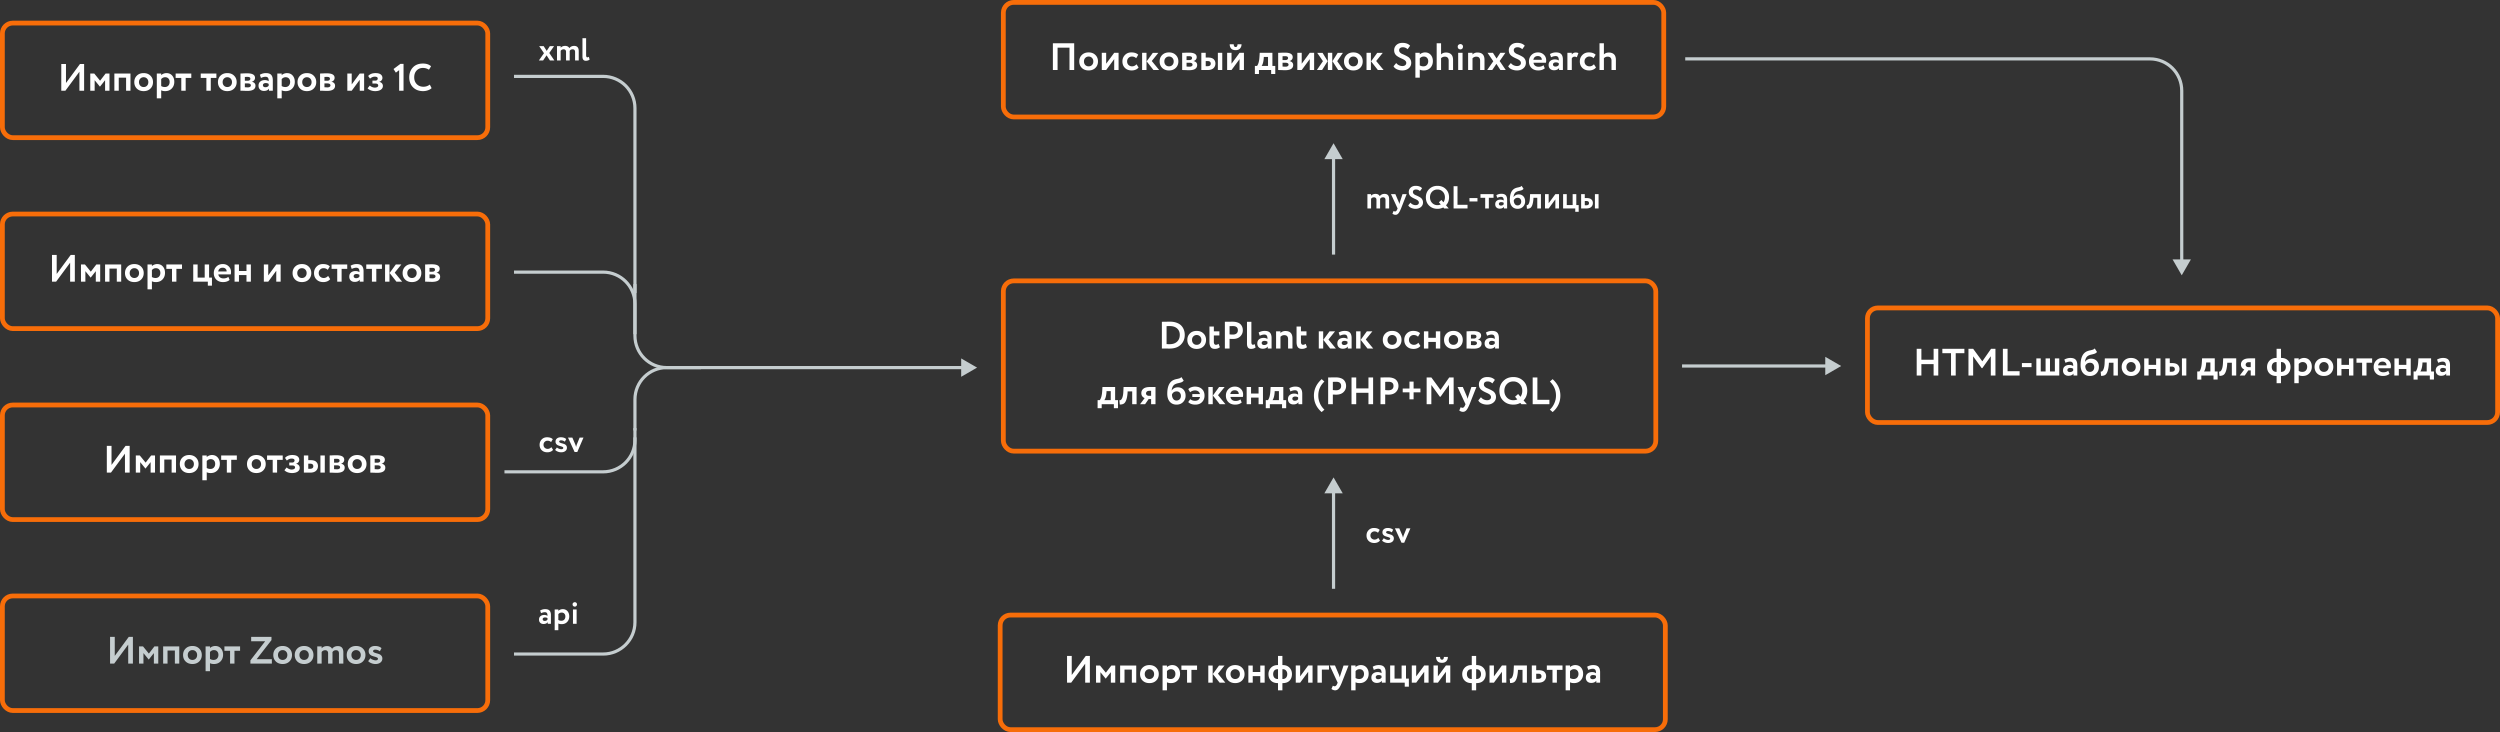 <svg width="1571" height="460" viewBox="0 0 1571 460" fill="none" xmlns="http://www.w3.org/2000/svg"><rect x="0" y="0" width="1571" height="460" fill="#333333" stroke="none"/><path d="M730.121 219v-16.8h.312c.32 0 1.064-.008 2.232-.024 1.168-.032 1.968-.048 2.4-.048 1.632 0 3.064.224 4.296.672 1.232.432 2.216 1.04 2.952 1.824a7.59 7.59 0 011.632 2.64c.368.96.552 2.016.552 3.168 0 2.496-.84 4.56-2.52 6.192-1.664 1.616-4.032 2.424-7.104 2.424-.288 0-.96-.008-2.016-.024-1.04-.016-1.84-.024-2.4-.024h-.336zm4.896-14.112c-.624 0-1.272.024-1.944.072v11.28a32.75 32.75 0 001.896.048c2 0 3.568-.528 4.704-1.584 1.136-1.056 1.704-2.48 1.704-4.272 0-1.712-.568-3.064-1.704-4.056-1.12-.992-2.672-1.488-4.656-1.488zm12.709 12.792c-1.072-1.072-1.608-2.432-1.608-4.08 0-1.648.536-3 1.608-4.056 1.088-1.072 2.512-1.608 4.272-1.608 1.76 0 3.176.536 4.248 1.608 1.088 1.056 1.632 2.408 1.632 4.056 0 1.648-.544 3.008-1.632 4.08-1.072 1.056-2.488 1.584-4.248 1.584-1.76 0-3.184-.528-4.272-1.584zm1.344-4.08c0 .896.272 1.64.816 2.232.56.576 1.264.864 2.112.864.864 0 1.568-.28 2.112-.84.56-.576.84-1.328.84-2.256 0-.896-.28-1.632-.84-2.208-.56-.576-1.264-.864-2.112-.864-.832 0-1.528.288-2.088.864-.56.56-.84 1.296-.84 2.208zm10.956 1.296V205.2h2.76v3h3.48v2.592h-3.48v3.936c0 1.296.432 1.944 1.296 1.944.544 0 1.096-.208 1.656-.624l.84 2.136c-.864.704-1.928 1.056-3.192 1.056-1.184 0-2.04-.36-2.568-1.08-.528-.736-.792-1.824-.792-3.264zM772.659 219h-2.952v-16.8c.288 0 1.048-.008 2.28-.024 1.248-.016 2.08-.024 2.496-.024 1.184 0 2.208.152 3.072.456.88.288 1.56.696 2.04 1.224.48.512.832 1.08 1.056 1.704.224.608.336 1.28.336 2.016 0 1.52-.544 2.808-1.632 3.864-1.088 1.056-2.592 1.584-4.512 1.584-.976 0-1.704-.024-2.184-.072V219zm2.112-14.088c-.352 0-1.056.016-2.112.048v5.16c.768.08 1.464.12 2.088.12.928 0 1.68-.224 2.256-.672.576-.464.864-1.144.864-2.04 0-1.744-1.032-2.616-3.096-2.616zm8.839 11.112V202.2h2.76v12.696c0 1.168.312 1.752.936 1.752.352 0 .728-.144 1.128-.432l.576 2.112c-.752.608-1.704.912-2.856.912-1.696 0-2.544-1.072-2.544-3.216zm8.012-5.04l-.696-2.016a7.385 7.385 0 013.816-1.032c1.536 0 2.64.376 3.312 1.128.672.752 1.008 1.872 1.008 3.36V219h-2.4v-1.248c-.656.928-1.72 1.392-3.192 1.392-1.008 0-1.824-.296-2.448-.888-.624-.592-.936-1.4-.936-2.424 0-1.136.368-2 1.104-2.592.736-.608 1.68-.912 2.832-.912.992 0 1.808.232 2.448.696.032-.944-.104-1.64-.408-2.088-.304-.464-.84-.696-1.608-.696-.8 0-1.744.248-2.832.744zm2.76 5.832c.928 0 1.624-.328 2.088-.984v-1.104c-.464-.352-1.096-.528-1.896-.528-.496 0-.912.12-1.248.36-.32.224-.48.552-.48.984 0 .4.144.712.432.936.288.224.656.336 1.104.336zm7.509 2.184v-10.8h2.76v1.08c.784-.848 1.816-1.272 3.096-1.272 2.96 0 4.44 1.552 4.44 4.656V219h-2.76v-5.856c0-1.696-.808-2.544-2.424-2.544-.88 0-1.664.344-2.352 1.032V219h-2.76zm12.862-4.104V205.2h2.76v3h3.48v2.592h-3.48v3.936c0 1.296.432 1.944 1.296 1.944.544 0 1.096-.208 1.656-.624l.84 2.136c-.864.704-1.928 1.056-3.192 1.056-1.184 0-2.04-.36-2.568-1.08-.528-.736-.792-1.824-.792-3.264zm24.198-6.696l-4.152 5.136 4.656 5.664h-3.6l-4.272-5.448 3.888-5.352h3.48zM828.727 219v-10.8h2.76V219h-2.76zm13.192-8.016l-.696-2.016a7.385 7.385 0 013.816-1.032c1.536 0 2.64.376 3.312 1.128.672.752 1.008 1.872 1.008 3.36V219h-2.4v-1.248c-.656.928-1.72 1.392-3.192 1.392-1.008 0-1.824-.296-2.448-.888-.624-.592-.936-1.4-.936-2.424 0-1.136.368-2 1.104-2.592.736-.608 1.68-.912 2.832-.912.992 0 1.808.232 2.448.696.032-.944-.104-1.64-.408-2.088-.304-.464-.84-.696-1.608-.696-.8 0-1.744.248-2.832.744zm2.76 5.832c.928 0 1.624-.328 2.088-.984v-1.104c-.464-.352-1.096-.528-1.896-.528-.496 0-.912.12-1.248.36-.32.224-.48.552-.48.984 0 .4.144.712.432.936.288.224.656.336 1.104.336zm17.733-8.616l-4.152 5.136 4.656 5.664h-3.6l-4.272-5.448 3.888-5.352h3.48zM852.188 219v-10.8h2.76V219h-2.76zm18.374-1.32c-1.072-1.072-1.608-2.432-1.608-4.08 0-1.648.536-3 1.608-4.056 1.088-1.072 2.512-1.608 4.272-1.608 1.76 0 3.176.536 4.248 1.608 1.088 1.056 1.632 2.408 1.632 4.056 0 1.648-.544 3.008-1.632 4.08-1.072 1.056-2.488 1.584-4.248 1.584-1.76 0-3.184-.528-4.272-1.584zm1.344-4.08c0 .896.272 1.64.816 2.232.56.576 1.264.864 2.112.864.864 0 1.568-.28 2.112-.84.56-.576.84-1.328.84-2.256 0-.896-.28-1.632-.84-2.208-.56-.576-1.264-.864-2.112-.864-.832 0-1.528.288-2.088.864-.56.56-.84 1.296-.84 2.208zm19.38 1.776l1.296 2.016c-.448.608-1.056 1.072-1.824 1.392-.752.32-1.576.48-2.472.48-1.76 0-3.176-.52-4.248-1.56s-1.608-2.408-1.608-4.104c0-1.6.528-2.944 1.584-4.032s2.392-1.632 4.008-1.632c1.92 0 3.368.488 4.344 1.464l-1.296 2.184c-.72-.704-1.616-1.056-2.688-1.056-.8 0-1.504.288-2.112.864-.592.56-.888 1.296-.888 2.208 0 .928.304 1.68.912 2.256.624.56 1.36.84 2.208.84 1.056 0 1.984-.44 2.784-1.32zm11 3.624v-4.128h-4.728V219h-2.76v-10.8h2.76v4.08h4.728v-4.08h2.76V219h-2.76zm6.76-1.32c-1.072-1.072-1.608-2.432-1.608-4.08 0-1.648.536-3 1.608-4.056 1.088-1.072 2.512-1.608 4.272-1.608 1.76 0 3.176.536 4.248 1.608 1.088 1.056 1.632 2.408 1.632 4.056 0 1.648-.544 3.008-1.632 4.08-1.072 1.056-2.488 1.584-4.248 1.584-1.76 0-3.184-.528-4.272-1.584zm1.344-4.08c0 .896.272 1.64.816 2.232.56.576 1.264.864 2.112.864.864 0 1.568-.28 2.112-.84.56-.576.84-1.328.84-2.256 0-.896-.28-1.632-.84-2.208-.56-.576-1.264-.864-2.112-.864-.832 0-1.528.288-2.088.864-.56.56-.84 1.296-.84 2.208zm11.197 5.4v-10.8c.192 0 .544-.008 1.056-.024a51.715 51.715 0 013.192-.096c3.264 0 4.896.944 4.896 2.832 0 .624-.2 1.16-.6 1.608a2.231 2.231 0 01-1.416.792v.048c1.536.368 2.304 1.2 2.304 2.496 0 2.176-1.712 3.264-5.136 3.264a55.3 55.3 0 01-2.28-.072 86.639 86.639 0 00-2.016-.048zm4.488-4.584h-1.728v2.4c1.088.064 1.696.096 1.824.096.608 0 1.08-.112 1.416-.336.352-.224.528-.528.528-.912 0-.832-.68-1.248-2.04-1.248zm0-4.104c-.768 0-1.344.016-1.728.048v2.376h1.8c.48 0 .872-.104 1.176-.312.32-.224.48-.536.48-.936 0-.784-.576-1.176-1.728-1.176zm8.399.672l-.696-2.016a7.385 7.385 0 013.816-1.032c1.536 0 2.64.376 3.312 1.128.672.752 1.008 1.872 1.008 3.36V219h-2.4v-1.248c-.656.928-1.72 1.392-3.192 1.392-1.008 0-1.824-.296-2.448-.888-.624-.592-.936-1.4-.936-2.424 0-1.136.368-2 1.104-2.592.736-.608 1.68-.912 2.832-.912.992 0 1.808.232 2.448.696.032-.944-.104-1.64-.408-2.088-.304-.464-.84-.696-1.608-.696-.8 0-1.744.248-2.832.744zm2.76 5.832c.928 0 1.624-.328 2.088-.984v-1.104c-.464-.352-1.096-.528-1.896-.528-.496 0-.912.12-1.248.36-.32.224-.48.552-.48.984 0 .4.144.712.432.936.288.224.656.336 1.104.336zM689.736 256.52v-5.088h1.368c.848-1.12 1.352-3 1.512-5.64l.168-2.592h7.968v8.232h1.8v5.088h-2.592V254h-7.656v2.52h-2.568zm5.544-9.624c-.192 2.096-.624 3.608-1.296 4.536h4.008v-5.64h-2.64l-.072 1.104zM711.472 254v-8.04h-2.856l-.072 1.152c-.176 1.936-.472 3.424-.888 4.464-.4 1.04-.912 1.744-1.536 2.112-.608.352-1.424.528-2.448.528l-.24-2.688a1.4 1.4 0 00.984-.288c.32-.24.624-.752.912-1.536.288-.8.472-1.848.552-3.144l.168-3.36h8.184V254h-2.76zm11.114-10.8h3.528V254h-2.76v-3.24h-1.536l-2.232 3.24h-3.168l2.88-3.84c-.544-.192-1.032-.552-1.464-1.08-.416-.544-.624-1.224-.624-2.04 0-1.136.432-2.056 1.296-2.76.88-.72 2.24-1.08 4.08-1.08zm-2.424 4.032c0 .432.176.792.528 1.08.368.272.776.408 1.224.408h1.44v-3.12h-1.224c-.624 0-1.112.16-1.464.48-.336.32-.504.704-.504 1.152zm22.224-10.296l1.44 2.256c-.416.496-.896.848-1.44 1.056-.544.192-1.184.368-1.92.528-.72.144-1.344.344-1.872.6-1.344.624-2.12 1.968-2.328 4.032h.048c.336-.592.856-1.072 1.56-1.44a4.594 4.594 0 012.232-.576c1.488 0 2.68.48 3.576 1.44.896.96 1.344 2.248 1.344 3.864 0 1.552-.528 2.872-1.584 3.96-1.056 1.072-2.416 1.608-4.08 1.608-1.808 0-3.24-.616-4.296-1.848-1.04-1.232-1.56-2.896-1.56-4.992 0-4.624 1.36-7.52 4.08-8.688a9.38 9.38 0 011.968-.576c.704-.144 1.264-.288 1.68-.432a2.628 2.628 0 001.152-.792zM736.458 248c.016 1.072.28 1.96.792 2.664.512.688 1.192 1.032 2.04 1.032.848 0 1.52-.272 2.016-.816.512-.56.768-1.248.768-2.064 0-.832-.232-1.512-.696-2.04-.464-.544-1.12-.816-1.968-.816-.736 0-1.368.192-1.896.576a2.92 2.92 0 00-1.056 1.464zm12.789 1.464v-1.848h4.8c-.176-.752-.544-1.32-1.104-1.704-.56-.384-1.224-.576-1.992-.576-1.04 0-2.072.376-3.096 1.128l-1.128-1.92c.48-.528 1.112-.928 1.896-1.2a6.939 6.939 0 012.28-.408c1.84 0 3.304.512 4.392 1.536 1.088 1.024 1.632 2.4 1.632 4.128 0 1.632-.52 2.984-1.56 4.056-1.024 1.072-2.424 1.608-4.2 1.608-1.952 0-3.448-.536-4.488-1.608l1.296-1.824c.784.688 1.792 1.032 3.024 1.032.832 0 1.512-.2 2.04-.6.544-.416.888-1.016 1.032-1.8h-4.824zm20.306-6.264l-4.152 5.136 4.656 5.664h-3.6l-4.272-5.448 3.888-5.352h3.48zM759.329 254v-10.8h2.76V254h-2.76zm20.167-3.024l.792 1.944c-1.056.896-2.432 1.344-4.128 1.344-1.744 0-3.152-.52-4.224-1.56-1.056-1.04-1.584-2.408-1.584-4.104 0-1.616.52-2.96 1.56-4.032 1.04-1.088 2.424-1.632 4.152-1.632 1.424 0 2.632.472 3.624 1.416.992.928 1.488 2.128 1.488 3.6 0 .608-.056 1.104-.168 1.488h-7.8c.112.8.464 1.424 1.056 1.872.592.432 1.32.648 2.184.648 1.216 0 2.232-.328 3.048-.984zm-3.552-5.736c-1.568 0-2.512.784-2.832 2.352h5.304c.016-.672-.2-1.232-.648-1.68-.448-.448-1.056-.672-1.824-.672zm14.943 8.76v-4.128h-4.728V254h-2.76v-10.8h2.76v4.08h4.728v-4.08h2.76V254h-2.76zm4.529 2.52v-5.088h1.368c.848-1.12 1.352-3 1.512-5.64l.168-2.592h7.968v8.232h1.8v5.088h-2.592V254h-7.656v2.52h-2.568zm5.544-9.624c-.192 2.096-.624 3.608-1.296 4.536h4.008v-5.64h-2.64l-.072 1.104zm9.928-.912l-.696-2.016a7.385 7.385 0 013.816-1.032c1.536 0 2.64.376 3.312 1.128.672.752 1.008 1.872 1.008 3.36V254h-2.4v-1.248c-.656.928-1.72 1.392-3.192 1.392-1.008 0-1.824-.296-2.448-.888-.624-.592-.936-1.4-.936-2.424 0-1.136.368-2 1.104-2.592.736-.608 1.68-.912 2.832-.912.992 0 1.808.232 2.448.696.032-.944-.104-1.64-.408-2.088-.304-.464-.84-.696-1.608-.696-.8 0-1.744.248-2.832.744zm2.76 5.832c.928 0 1.624-.328 2.088-.984v-1.104c-.464-.352-1.096-.528-1.896-.528-.496 0-.912.12-1.248.36-.32.224-.48.552-.48.984 0 .4.144.712.432.936.288.224.656.336 1.104.336zm18.619 5.616l-1.752 1.512c-3.232-2.784-4.848-6.232-4.848-10.344 0-3.968 1.624-7.416 4.872-10.344l1.704 1.512c-1.312 1.296-2.28 2.656-2.904 4.08-.608 1.408-.912 2.992-.912 4.752 0 1.712.344 3.344 1.032 4.896.704 1.536 1.64 2.848 2.808 3.936zm5.29-3.432h-2.952v-16.8c.288 0 1.048-.008 2.28-.024 1.248-.016 2.08-.024 2.496-.024 1.184 0 2.208.152 3.072.456.88.288 1.56.696 2.04 1.224.48.512.832 1.08 1.056 1.704.224.608.336 1.28.336 2.016 0 1.52-.544 2.808-1.632 3.864-1.088 1.056-2.592 1.584-4.512 1.584-.976 0-1.704-.024-2.184-.072V254zm2.112-14.088c-.352 0-1.056.016-2.112.048v5.16c.768.08 1.464.12 2.088.12.928 0 1.68-.224 2.256-.672.576-.464.864-1.144.864-2.04 0-1.744-1.032-2.616-3.096-2.616zM859.933 254v-7.176h-7.68V254h-2.952v-16.8h2.952v6.864h7.68V237.2h2.928V254h-2.928zm10.531 0h-2.952v-16.8c.288 0 1.048-.008 2.28-.024 1.248-.016 2.08-.024 2.496-.024 1.184 0 2.208.152 3.072.456.88.288 1.56.696 2.04 1.224.48.512.832 1.08 1.056 1.704.224.608.336 1.28.336 2.016 0 1.52-.544 2.808-1.632 3.864-1.088 1.056-2.592 1.584-4.512 1.584-.976 0-1.704-.024-2.184-.072V254zm2.112-14.088c-.352 0-1.056.016-2.112.048v5.16c.768.08 1.464.12 2.088.12.928 0 1.68-.224 2.256-.672.576-.464.864-1.144.864-2.04 0-1.744-1.032-2.616-3.096-2.616zm8.887 6.648v-2.4h4.248v-4.344h2.592v4.344h4.296v2.4h-4.296v4.392h-2.592v-4.392h-4.248zm15.041 7.44v-16.8h2.976l5.736 7.848 5.472-7.848h2.784V254h-2.928v-12.144l-5.304 7.464h-.432l-5.352-7.392V254h-2.952zm31.257-10.8l-4.248 10.8c-.768 1.872-1.456 3.136-2.064 3.792-.592.672-1.296 1.008-2.112 1.008-.784 0-1.56-.28-2.328-.84l.888-2.088c.432.256.808.384 1.128.384.656 0 1.208-.56 1.656-1.68l.24-.576-4.992-10.8h3.312l2.52 5.904c.096.24.272.76.528 1.56.128-.704.256-1.232.384-1.584l1.944-5.88h3.144zm9.19 6.336c0-.448-.144-.84-.432-1.176a3.32 3.32 0 00-1.08-.888 12.897 12.897 0 00-1.488-.72 29.757 29.757 0 01-1.608-.792 11.42 11.42 0 01-1.488-.984 4.274 4.274 0 01-1.104-1.416c-.272-.592-.408-1.256-.408-1.992 0-1.312.472-2.408 1.416-3.288.96-.896 2.232-1.344 3.816-1.344 2.112 0 3.712.6 4.8 1.8l-1.584 2.208c-.864-.832-1.856-1.248-2.976-1.248-.72 0-1.296.168-1.728.504-.416.336-.624.784-.624 1.344 0 .544.184 1.016.552 1.416.384.4.856.72 1.416.96.56.224 1.168.496 1.824.816.672.32 1.288.656 1.848 1.008.56.336 1.024.832 1.392 1.488.384.64.576 1.4.576 2.28 0 1.392-.536 2.536-1.608 3.432-1.072.88-2.408 1.32-4.008 1.32a8.315 8.315 0 01-3.336-.696c-1.056-.48-1.776-1.128-2.16-1.944l1.68-2.016a4.735 4.735 0 001.752 1.416c.72.32 1.424.48 2.112.48.72 0 1.304-.168 1.752-.504.464-.352.696-.84.696-1.464zm5.274-3.936c0-2.464.816-4.52 2.448-6.168 1.648-1.664 3.744-2.496 6.288-2.496 2.528 0 4.616.8 6.264 2.4 1.664 1.6 2.496 3.688 2.496 6.264 0 2.384-.768 4.384-2.304 6l2.064 2.4h-3.432l-.696-.792c-1.28.704-2.744 1.056-4.392 1.056-2.528 0-4.616-.8-6.264-2.4-1.648-1.6-2.472-3.688-2.472-6.264zm3.12 0c0 1.68.536 3.088 1.608 4.224 1.088 1.12 2.424 1.68 4.008 1.68.896 0 1.736-.176 2.52-.528l-1.416-1.656 1.92-1.728 1.488 1.752c.752-1.056 1.128-2.304 1.128-3.744 0-1.728-.544-3.144-1.632-4.248-1.072-1.104-2.408-1.656-4.008-1.656-1.616 0-2.96.552-4.032 1.656-1.056 1.104-1.584 2.52-1.584 4.248zm17.792 8.4v-16.8h2.952v14.04h7.56V254h-10.512zm12.549 4.944l-1.752-1.512c1.168-1.088 2.096-2.4 2.784-3.936a11.718 11.718 0 001.056-4.896c0-1.76-.312-3.344-.936-4.752-.608-1.424-1.568-2.784-2.88-4.08l1.704-1.512c3.248 2.928 4.872 6.376 4.872 10.344 0 4.112-1.616 7.56-4.848 10.344z" fill="#fff"/><rect x="630.5" y="176.5" width="410" height="107" rx="6.5" stroke="#F76D09" stroke-width="3"/><path d="M1215.08 236v-7.176h-7.68V236h-2.95v-16.8h2.95v6.864h7.68V219.2h2.93V236h-2.93zm5.49-14.04v-2.76h13.85v2.76h-5.45V236h-2.95v-14.04h-5.45zm16.41 14.04v-16.8h2.97l5.74 7.848 5.47-7.848h2.78V236h-2.92v-12.144l-5.31 7.464h-.43l-5.35-7.392V236h-2.95zm21.63 0v-16.8h2.95v14.04h7.56V236h-10.51zm11.96-5.28v-2.568h6.04v2.568h-6.04zm9.07 5.28v-10.8h2.76v8.232h3.05V225.2h2.76v8.232h3.07V225.2h2.76V236h-14.4zm18.3-8.016l-.7-2.016a7.394 7.394 0 013.82-1.032c1.53 0 2.64.376 3.31 1.128.67.752 1.01 1.872 1.01 3.36V236h-2.4v-1.248c-.66.928-1.72 1.392-3.19 1.392-1.01 0-1.83-.296-2.45-.888-.63-.592-.94-1.4-.94-2.424 0-1.136.37-2 1.11-2.592.73-.608 1.68-.912 2.83-.912.99 0 1.81.232 2.45.696.03-.944-.11-1.64-.41-2.088-.31-.464-.84-.696-1.61-.696-.8 0-1.74.248-2.83.744zm2.76 5.832c.93 0 1.62-.328 2.09-.984v-1.104c-.47-.352-1.1-.528-1.9-.528-.5 0-.91.12-1.25.36-.32.224-.48.552-.48.984 0 .4.15.712.43.936.29.224.66.336 1.11.336zm15.62-14.88l1.44 2.256c-.42.496-.9.848-1.44 1.056-.54.192-1.18.368-1.92.528-.72.144-1.34.344-1.87.6-1.35.624-2.12 1.968-2.33 4.032h.05c.33-.592.85-1.072 1.56-1.44.7-.384 1.45-.576 2.23-.576 1.49 0 2.68.48 3.58 1.44.89.96 1.34 2.248 1.34 3.864 0 1.552-.53 2.872-1.58 3.96-1.06 1.072-2.42 1.608-4.08 1.608-1.81 0-3.24-.616-4.3-1.848-1.04-1.232-1.56-2.896-1.56-4.992 0-4.624 1.36-7.52 4.08-8.688a9.328 9.328 0 011.97-.576 14.2 14.2 0 001.68-.432c.43-.144.81-.408 1.15-.792zM1310.39 230c.02 1.072.28 1.96.79 2.664.52.688 1.2 1.032 2.04 1.032.85 0 1.52-.272 2.02-.816.51-.56.77-1.248.77-2.064 0-.832-.23-1.512-.7-2.04-.46-.544-1.12-.816-1.97-.816-.73 0-1.36.192-1.89.576-.51.384-.87.872-1.06 1.464zm17.72 6v-8.04h-2.86l-.07 1.152c-.18 1.936-.47 3.424-.89 4.464-.4 1.04-.91 1.744-1.53 2.112-.61.352-1.43.528-2.45.528l-.24-2.688c.35.032.68-.064.98-.288.32-.24.63-.752.91-1.536.29-.8.48-1.848.56-3.144l.16-3.36h8.19V236h-2.76zm6.77-1.32c-1.07-1.072-1.61-2.432-1.61-4.08 0-1.648.54-3 1.61-4.056 1.09-1.072 2.51-1.608 4.27-1.608 1.76 0 3.18.536 4.25 1.608 1.09 1.056 1.63 2.408 1.63 4.056 0 1.648-.54 3.008-1.63 4.08-1.07 1.056-2.49 1.584-4.25 1.584-1.76 0-3.18-.528-4.27-1.584zm1.34-4.08c0 .896.27 1.64.82 2.232.56.576 1.26.864 2.11.864.86 0 1.57-.28 2.11-.84.56-.576.84-1.328.84-2.256 0-.896-.28-1.632-.84-2.208-.56-.576-1.26-.864-2.11-.864-.83 0-1.53.288-2.09.864-.56.56-.84 1.296-.84 2.208zm18.69 5.4v-4.128h-4.73V236h-2.76v-10.8h2.76v4.08h4.73v-4.08h2.76V236h-2.76zm5.82 0v-10.8h2.76v2.952h1.35c1.69 0 2.91.352 3.64 1.056.74.704 1.11 1.6 1.11 2.688 0 1.168-.4 2.144-1.2 2.928-.8.784-2.06 1.176-3.77 1.176h-3.89zm10.39 0v-10.8h2.76V236h-2.76zm-6.52-5.64h-1.11v3.24h1.08c1.39 0 2.09-.536 2.09-1.608 0-1.088-.69-1.632-2.06-1.632zm16.14 8.16v-5.088h1.37c.85-1.12 1.35-3 1.51-5.64l.17-2.592h7.97v8.232h1.8v5.088h-2.6V236h-7.65v2.52h-2.57zm5.54-9.624c-.19 2.096-.62 3.608-1.29 4.536h4.01v-5.64h-2.64l-.08 1.104zm16.2 7.104v-8.04h-2.86l-.07 1.152c-.18 1.936-.47 3.424-.89 4.464-.4 1.04-.91 1.744-1.54 2.112-.6.352-1.42.528-2.44.528l-.24-2.688c.35.032.68-.064.98-.288.32-.24.62-.752.91-1.536.29-.8.47-1.848.55-3.144l.17-3.36h8.19V236h-2.76zm11.11-10.8h3.53V236h-2.76v-3.24h-1.54l-2.23 3.24h-3.17l2.88-3.84c-.54-.192-1.03-.552-1.46-1.08-.42-.544-.63-1.224-.63-2.04 0-1.136.44-2.056 1.3-2.76.88-.72 2.24-1.08 4.08-1.08zm-2.42 4.032c0 .432.17.792.52 1.08.37.272.78.408 1.23.408h1.44v-3.12h-1.23c-.62 0-1.11.16-1.46.48-.34.32-.5.704-.5 1.152zm19.44 11.568v-4.536h-.15c-1.84 0-3.28-.528-4.32-1.584-1.02-1.056-1.53-2.416-1.53-4.08 0-1.552.52-2.88 1.56-3.984 1.05-1.12 2.48-1.68 4.27-1.68h.17V219.2h2.76v5.736h.19c1.81 0 3.22.536 4.25 1.608 1.04 1.056 1.56 2.408 1.56 4.056 0 1.68-.5 3.048-1.49 4.104-.99 1.04-2.43 1.56-4.32 1.56h-.19v4.536h-2.76zm2.95-13.272h-.19v6.168h.09c.96 0 1.69-.28 2.19-.84.51-.56.76-1.312.76-2.256 0-.864-.24-1.592-.74-2.184-.48-.592-1.18-.888-2.11-.888zm-6 3.072c0 .928.25 1.68.77 2.256.51.56 1.24.84 2.2.84h.08v-6.168h-.2c-.96 0-1.68.288-2.16.864-.46.576-.69 1.312-.69 2.208zm14.19 10.2v-15.6h2.76v1.032c.36-.368.83-.672 1.42-.912a4.912 4.912 0 011.92-.384c1.47 0 2.66.512 3.55 1.536.9 1.024 1.35 2.344 1.35 3.96 0 1.68-.53 3.072-1.59 4.176-1.05 1.104-2.43 1.656-4.13 1.656-1.07 0-1.91-.176-2.52-.528v5.064h-2.76zm5.24-13.272c-.95 0-1.77.392-2.48 1.176v4.368c.64.416 1.4.624 2.28.624.93 0 1.67-.296 2.21-.888.55-.608.82-1.376.82-2.304 0-.88-.25-1.592-.75-2.136-.49-.56-1.19-.84-2.08-.84zm9.08 7.152c-1.07-1.072-1.6-2.432-1.6-4.08 0-1.648.53-3 1.6-4.056 1.09-1.072 2.52-1.608 4.28-1.608 1.76 0 3.17.536 4.24 1.608 1.09 1.056 1.64 2.408 1.64 4.056 0 1.648-.55 3.008-1.64 4.08-1.07 1.056-2.48 1.584-4.24 1.584-1.76 0-3.19-.528-4.28-1.584zm1.35-4.08c0 .896.27 1.64.81 2.232.56.576 1.27.864 2.12.864.86 0 1.56-.28 2.11-.84.56-.576.84-1.328.84-2.256 0-.896-.28-1.632-.84-2.208-.56-.576-1.27-.864-2.11-.864-.84 0-1.53.288-2.09.864-.56.56-.84 1.296-.84 2.208zm18.68 5.4v-4.128h-4.73V236h-2.76v-10.8h2.76v4.08h4.73v-4.08h2.76V236h-2.76zm4.7-8.04v-2.76h9.84v2.76h-3.53V236h-2.76v-8.04h-3.55zm19.96 5.016l.79 1.944c-1.06.896-2.43 1.344-4.13 1.344-1.74 0-3.15-.52-4.22-1.56-1.06-1.04-1.59-2.408-1.59-4.104 0-1.616.52-2.96 1.56-4.032 1.04-1.088 2.43-1.632 4.16-1.632 1.42 0 2.63.472 3.62 1.416.99.928 1.49 2.128 1.49 3.6 0 .608-.06 1.104-.17 1.488h-7.8c.11.8.46 1.424 1.06 1.872.59.432 1.32.648 2.18.648 1.22 0 2.23-.328 3.05-.984zm-3.55-5.736c-1.57 0-2.52.784-2.84 2.352h5.31c.01-.672-.2-1.232-.65-1.68-.45-.448-1.06-.672-1.82-.672zm14.94 8.76v-4.128h-4.73V236h-2.76v-10.8h2.76v4.08h4.73v-4.08h2.76V236h-2.76zm4.53 2.52v-5.088h1.37c.84-1.12 1.35-3 1.51-5.64l.17-2.592h7.96v8.232h1.8v5.088h-2.59V236h-7.65v2.52h-2.57zm5.54-9.624c-.19 2.096-.62 3.608-1.29 4.536h4v-5.64h-2.64l-.07 1.104zm9.93-.912l-.7-2.016a7.394 7.394 0 013.82-1.032c1.54 0 2.64.376 3.31 1.128.67.752 1.01 1.872 1.01 3.36V236h-2.4v-1.248c-.66.928-1.72 1.392-3.19 1.392-1.01 0-1.83-.296-2.45-.888-.62-.592-.94-1.4-.94-2.424 0-1.136.37-2 1.11-2.592.73-.608 1.68-.912 2.83-.912.99 0 1.81.232 2.45.696.03-.944-.11-1.64-.41-2.088-.3-.464-.84-.696-1.61-.696-.8 0-1.74.248-2.83.744zm2.76 5.832c.93 0 1.62-.328 2.09-.984v-1.104c-.47-.352-1.1-.528-1.9-.528-.49 0-.91.12-1.25.36-.32.224-.48.552-.48.984 0 .4.15.712.44.936.28.224.65.336 1.1.336z" fill="#fff"/><rect x="1173.5" y="193.5" width="396" height="72" rx="6.5" stroke="#F76D09" stroke-width="3"/><path d="M673.119 429h-2.592v-16.8h2.952v11.952l8.808-11.952h2.592V429h-2.952v-11.928L673.119 429zm15.624 0v-10.8h2.496l3.672 4.512 3.48-4.512h2.424V429h-2.76v-6.6l-3.192 4.032h-.072l-3.288-4.032v6.6h-2.76zm22.509 0v-8.208h-4.608V429h-2.76v-10.8h10.128V429h-2.76zm6.763-1.32c-1.072-1.072-1.608-2.432-1.608-4.08 0-1.648.536-3 1.608-4.056 1.088-1.072 2.512-1.608 4.272-1.608 1.76 0 3.176.536 4.248 1.608 1.088 1.056 1.632 2.408 1.632 4.056 0 1.648-.544 3.008-1.632 4.08-1.072 1.056-2.488 1.584-4.248 1.584-1.76 0-3.184-.528-4.272-1.584zm1.344-4.08c0 .896.272 1.64.816 2.232.56.576 1.264.864 2.112.864.864 0 1.568-.28 2.112-.84.56-.576.84-1.328.84-2.256 0-.896-.28-1.632-.84-2.208-.56-.576-1.264-.864-2.112-.864-.832 0-1.528.288-2.088.864-.56.56-.84 1.296-.84 2.208zm11.197 10.2v-15.6h2.76v1.032c.352-.368.824-.672 1.416-.912a4.898 4.898 0 011.92-.384c1.472 0 2.656.512 3.552 1.536.896 1.024 1.344 2.344 1.344 3.96 0 1.68-.528 3.072-1.584 4.176s-2.432 1.656-4.128 1.656c-1.072 0-1.912-.176-2.52-.528v5.064h-2.76zm5.232-13.272c-.944 0-1.768.392-2.472 1.176v4.368c.64.416 1.4.624 2.28.624.928 0 1.664-.296 2.208-.888.544-.608.816-1.376.816-2.304 0-.88-.248-1.592-.744-2.136-.496-.56-1.192-.84-2.088-.84zm6.6.432v-2.76h9.84v2.76H748.7V429h-2.76v-8.04h-3.552zm27.126-2.76l-4.152 5.136 4.656 5.664h-3.6l-4.272-5.448 3.888-5.352h3.48zM759.29 429v-10.8h2.76V429h-2.76zm12.631-1.32c-1.072-1.072-1.608-2.432-1.608-4.08 0-1.648.536-3 1.608-4.056 1.088-1.072 2.512-1.608 4.272-1.608 1.76 0 3.176.536 4.248 1.608 1.088 1.056 1.632 2.408 1.632 4.056 0 1.648-.544 3.008-1.632 4.08-1.072 1.056-2.488 1.584-4.248 1.584-1.76 0-3.184-.528-4.272-1.584zm1.344-4.08c0 .896.272 1.64.816 2.232.56.576 1.264.864 2.112.864.864 0 1.568-.28 2.112-.84.56-.576.84-1.328.84-2.256 0-.896-.28-1.632-.84-2.208-.56-.576-1.264-.864-2.112-.864-.832 0-1.528.288-2.088.864-.56.56-.84 1.296-.84 2.208zm18.685 5.4v-4.128h-4.728V429h-2.76v-10.8h2.76v4.08h4.728v-4.08h2.76V429h-2.76zm11.152 4.8v-4.536h-.144c-1.84 0-3.28-.528-4.32-1.584-1.024-1.056-1.536-2.416-1.536-4.08 0-1.552.52-2.88 1.56-3.984 1.056-1.12 2.48-1.68 4.272-1.68h.168V412.2h2.76v5.736h.192c1.808 0 3.224.536 4.248 1.608 1.04 1.056 1.56 2.408 1.56 4.056 0 1.68-.496 3.048-1.488 4.104-.992 1.04-2.432 1.56-4.32 1.56h-.192v4.536h-2.76zm2.952-13.272h-.192v6.168h.096c.96 0 1.688-.28 2.184-.84.512-.56.768-1.312.768-2.256 0-.864-.248-1.592-.744-2.184-.48-.592-1.184-.888-2.112-.888zm-6 3.072c0 .928.256 1.68.768 2.256.512.56 1.248.84 2.208.84h.072v-6.168h-.192c-.96 0-1.68.288-2.16.864-.464.576-.696 1.312-.696 2.208zm16.957 5.4h-2.76v-10.8h2.76v6.84l5.04-6.84h2.76V429h-2.76v-6.84l-5.04 6.84zm10.88 0v-10.8h7.248v2.592h-4.488V429h-2.76zm19.534-10.8l-4.248 10.8c-.768 1.872-1.456 3.136-2.064 3.792-.592.672-1.296 1.008-2.112 1.008-.784 0-1.56-.28-2.328-.84l.888-2.088c.432.256.808.384 1.128.384.656 0 1.208-.56 1.656-1.68l.24-.576-4.992-10.8h3.312l2.52 5.904c.096.24.272.76.528 1.56.128-.704.256-1.232.384-1.584l1.944-5.88h3.144zm1.654 15.6v-15.6h2.76v1.032c.352-.368.824-.672 1.416-.912a4.898 4.898 0 011.92-.384c1.472 0 2.656.512 3.552 1.536.896 1.024 1.344 2.344 1.344 3.96 0 1.68-.528 3.072-1.584 4.176s-2.432 1.656-4.128 1.656c-1.072 0-1.912-.176-2.52-.528v5.064h-2.76zm5.232-13.272c-.944 0-1.768.392-2.472 1.176v4.368c.64.416 1.4.624 2.28.624.928 0 1.664-.296 2.208-.888.544-.608.816-1.376.816-2.304 0-.88-.248-1.592-.744-2.136-.496-.56-1.192-.84-2.088-.84zm8.991.456l-.696-2.016a7.385 7.385 0 013.816-1.032c1.536 0 2.64.376 3.312 1.128.672.752 1.008 1.872 1.008 3.36V429h-2.4v-1.248c-.656.928-1.72 1.392-3.192 1.392-1.008 0-1.824-.296-2.448-.888-.624-.592-.936-1.4-.936-2.424 0-1.136.368-2 1.104-2.592.736-.608 1.68-.912 2.832-.912.992 0 1.808.232 2.448.696.032-.944-.104-1.64-.408-2.088-.304-.464-.84-.696-1.608-.696-.8 0-1.744.248-2.832.744zm2.76 5.832c.928 0 1.624-.328 2.088-.984v-1.104c-.464-.352-1.096-.528-1.896-.528-.496 0-.912.12-1.248.36-.32.224-.48.552-.48.984 0 .4.144.712.432.936.288.224.656.336 1.104.336zm7.509 2.184v-10.8h2.76v8.232h4.44V418.2h2.76v8.232h1.8v5.088h-2.592V429h-9.168zm16.354 0h-2.76v-10.8h2.76v6.84l5.04-6.84h2.76V429h-2.76v-6.84l-5.04 6.84zm13.641 0h-2.76v-10.8h2.76v6.84l5.04-6.84h2.76V429h-2.76v-6.84l-5.04 6.84zm-1.152-16.2h2.52c0 .496.096.912.288 1.248.208.336.528.504.96.504a.934.934 0 00.864-.504c.192-.336.288-.752.288-1.248h2.52c0 1.088-.32 1.984-.96 2.688-.64.688-1.544 1.032-2.712 1.032-1.28 0-2.232-.336-2.856-1.008-.608-.688-.912-1.592-.912-2.712zm22.446 21v-4.536h-.144c-1.84 0-3.28-.528-4.32-1.584-1.024-1.056-1.536-2.416-1.536-4.08 0-1.552.52-2.88 1.56-3.984 1.056-1.12 2.48-1.68 4.272-1.68h.168V412.2h2.76v5.736h.192c1.808 0 3.224.536 4.248 1.608 1.04 1.056 1.56 2.408 1.56 4.056 0 1.68-.496 3.048-1.488 4.104-.992 1.04-2.432 1.56-4.32 1.56h-.192v4.536h-2.76zm2.952-13.272h-.192v6.168h.096c.96 0 1.688-.28 2.184-.84.512-.56.768-1.312.768-2.256 0-.864-.248-1.592-.744-2.184-.48-.592-1.184-.888-2.112-.888zm-6 3.072c0 .928.256 1.68.768 2.256.512.56 1.248.84 2.208.84h.072v-6.168h-.192c-.96 0-1.68.288-2.16.864-.464.576-.696 1.312-.696 2.208zm16.957 5.4h-2.76v-10.8h2.76v6.84l5.04-6.84h2.76V429h-2.76v-6.84l-5.04 6.84zm17.984 0v-8.04h-2.856l-.072 1.152c-.176 1.936-.472 3.424-.888 4.464-.4 1.04-.912 1.744-1.536 2.112-.608.352-1.424.528-2.448.528l-.24-2.688a1.4 1.4 0 00.984-.288c.32-.24.624-.752.912-1.536.288-.8.472-1.848.552-3.144l.168-3.36h8.184V429h-2.76zm5.834 0v-10.8h2.76v2.952h1.488c1.696 0 2.912.352 3.648 1.056.736.704 1.104 1.6 1.104 2.688 0 1.168-.4 2.144-1.2 2.928-.8.784-2.056 1.176-3.768 1.176h-4.032zm4.008-5.64h-1.248v3.24h1.224c1.392 0 2.088-.536 2.088-1.608 0-1.088-.688-1.632-2.064-1.632zm5.434-2.4v-2.76h9.84v2.76h-3.528V429h-2.76v-8.04h-3.552zm11.816 12.84v-15.6h2.76v1.032c.352-.368.824-.672 1.416-.912a4.898 4.898 0 011.92-.384c1.472 0 2.656.512 3.552 1.536.896 1.024 1.344 2.344 1.344 3.96 0 1.68-.528 3.072-1.584 4.176s-2.432 1.656-4.128 1.656c-1.072 0-1.912-.176-2.52-.528v5.064h-2.76zm5.232-13.272c-.944 0-1.768.392-2.472 1.176v4.368c.64.416 1.4.624 2.28.624.928 0 1.664-.296 2.208-.888.544-.608.816-1.376.816-2.304 0-.88-.248-1.592-.744-2.136-.496-.56-1.192-.84-2.088-.84zm8.99.456l-.696-2.016a7.388 7.388 0 013.819-1.032c1.53 0 2.64.376 3.31 1.128.67.752 1.01 1.872 1.01 3.36V429h-2.4v-1.248c-.66.928-1.72 1.392-3.195 1.392-1.008 0-1.824-.296-2.448-.888-.624-.592-.936-1.4-.936-2.424 0-1.136.368-2 1.104-2.592.736-.608 1.68-.912 2.835-.912.99 0 1.81.232 2.45.696.03-.944-.11-1.64-.41-2.088-.31-.464-.84-.696-1.61-.696-.8 0-1.745.248-2.833.744zm2.763 5.832c.93 0 1.62-.328 2.09-.984v-1.104c-.47-.352-1.1-.528-1.9-.528-.5 0-.91.12-1.249.36-.32.224-.48.552-.48.984 0 .4.144.712.432.936.287.224.657.336 1.107.336z" fill="#fff"/><rect x="628.5" y="386.5" width="418" height="72" rx="6.5" stroke="#F76D09" stroke-width="3"/><path d="M672.069 44V29.96h-7.488V44h-2.952V27.2h13.392V44h-2.952zm7.751-1.32c-1.072-1.072-1.608-2.432-1.608-4.08 0-1.648.536-3 1.608-4.056 1.088-1.072 2.512-1.608 4.272-1.608 1.76 0 3.176.536 4.248 1.608 1.088 1.056 1.632 2.408 1.632 4.056 0 1.648-.544 3.008-1.632 4.08-1.072 1.056-2.488 1.584-4.248 1.584-1.76 0-3.184-.528-4.272-1.584zm1.344-4.08c0 .896.272 1.64.816 2.232.56.576 1.264.864 2.112.864.864 0 1.568-.28 2.112-.84.56-.576.84-1.328.84-2.256 0-.896-.28-1.632-.84-2.208-.56-.576-1.264-.864-2.112-.864-.832 0-1.528.288-2.088.864-.56.56-.84 1.296-.84 2.208zM695.12 44h-2.76V33.2h2.76v6.84l5.04-6.84h2.76V44h-2.76v-6.84L695.12 44zm19.065-3.624l1.296 2.016c-.448.608-1.056 1.072-1.824 1.392-.752.32-1.576.48-2.472.48-1.76 0-3.176-.52-4.248-1.56s-1.608-2.408-1.608-4.104c0-1.6.528-2.944 1.584-4.032s2.392-1.632 4.008-1.632c1.92 0 3.368.488 4.344 1.464l-1.296 2.184c-.72-.704-1.616-1.056-2.688-1.056-.8 0-1.504.288-2.112.864-.592.56-.888 1.296-.888 2.208 0 .928.304 1.68.912 2.256.624.56 1.36.84 2.208.84 1.056 0 1.984-.44 2.784-1.32zM727.92 33.2l-4.152 5.136L728.424 44h-3.6l-4.272-5.448 3.888-5.352h3.48zM717.696 44V33.2h2.76V44h-2.76zm12.631-1.32c-1.072-1.072-1.608-2.432-1.608-4.08 0-1.648.536-3 1.608-4.056 1.088-1.072 2.512-1.608 4.272-1.608 1.76 0 3.176.536 4.248 1.608 1.088 1.056 1.632 2.408 1.632 4.056 0 1.648-.544 3.008-1.632 4.08-1.072 1.056-2.488 1.584-4.248 1.584-1.76 0-3.184-.528-4.272-1.584zm1.344-4.08c0 .896.272 1.64.816 2.232.56.576 1.264.864 2.112.864.864 0 1.568-.28 2.112-.84.56-.576.84-1.328.84-2.256 0-.896-.28-1.632-.84-2.208-.56-.576-1.264-.864-2.112-.864-.832 0-1.528.288-2.088.864-.56.56-.84 1.296-.84 2.208zm11.197 5.4V33.2c.192 0 .544-.008 1.056-.024a51.715 51.715 0 013.192-.096c3.264 0 4.896.944 4.896 2.832 0 .624-.2 1.16-.6 1.608a2.231 2.231 0 01-1.416.792v.048c1.536.368 2.304 1.2 2.304 2.496 0 2.176-1.712 3.264-5.136 3.264a55.3 55.3 0 01-2.28-.072 86.639 86.639 0 00-2.016-.048zm4.488-4.584h-1.728v2.4c1.088.064 1.696.096 1.824.096.608 0 1.08-.112 1.416-.336.352-.224.528-.528.528-.912 0-.832-.68-1.248-2.04-1.248zm0-4.104c-.768 0-1.344.016-1.728.048v2.376h1.8c.48 0 .872-.104 1.176-.312.32-.224.48-.536.48-.936 0-.784-.576-1.176-1.728-1.176zM754.915 44V33.2h2.76v2.952h1.344c1.696 0 2.912.352 3.648 1.056.736.704 1.104 1.6 1.104 2.688 0 1.168-.4 2.144-1.2 2.928-.8.784-2.056 1.176-3.768 1.176h-3.888zm10.392 0V33.2h2.76V44h-2.76zm-6.528-5.64h-1.104v3.24h1.08c1.392 0 2.088-.536 2.088-1.608 0-1.088-.688-1.632-2.064-1.632zM773.894 44h-2.76V33.2h2.76v6.84l5.04-6.84h2.76V44h-2.76v-6.84l-5.04 6.84zm-1.152-16.2h2.52c0 .496.096.912.288 1.248.208.336.528.504.96.504a.934.934 0 00.864-.504c.192-.336.288-.752.288-1.248h2.52c0 1.088-.32 1.984-.96 2.688-.64.688-1.544 1.032-2.712 1.032-1.28 0-2.232-.336-2.856-1.008-.608-.688-.912-1.592-.912-2.712zm15.822 18.72v-5.088h1.368c.848-1.12 1.352-3 1.512-5.64l.168-2.592h7.968v8.232h1.8v5.088h-2.592V44h-7.656v2.52h-2.568zm5.544-9.624c-.192 2.096-.624 3.608-1.296 4.536h4.008v-5.64h-2.64l-.072 1.104zM803.196 44V33.2c.192 0 .544-.008 1.056-.024a51.715 51.715 0 013.192-.096c3.264 0 4.896.944 4.896 2.832 0 .624-.2 1.16-.6 1.608a2.231 2.231 0 01-1.416.792v.048c1.536.368 2.304 1.2 2.304 2.496 0 2.176-1.712 3.264-5.136 3.264a55.3 55.3 0 01-2.28-.072 86.639 86.639 0 00-2.016-.048zm4.488-4.584h-1.728v2.4c1.088.064 1.696.096 1.824.096.608 0 1.08-.112 1.416-.336.352-.224.528-.528.528-.912 0-.832-.68-1.248-2.04-1.248zm0-4.104c-.768 0-1.344.016-1.728.048v2.376h1.8c.48 0 .872-.104 1.176-.312.32-.224.48-.536.48-.936 0-.784-.576-1.176-1.728-1.176zM818.003 44h-2.76V33.2h2.76v6.84l5.04-6.84h2.76V44h-2.76v-6.84l-5.04 6.84zm25.881-10.8l-3.576 5.232L844.172 44h-3.264l-3.6-5.568 3.312-5.232h3.264zM834.428 44V33.2h2.76V44h-2.76zm-3.096-5.568l-3.6-5.232h3.36l3.216 5.232L830.804 44h-3.288l3.816-5.568zm14.847 4.248c-1.072-1.072-1.608-2.432-1.608-4.08 0-1.648.536-3 1.608-4.056 1.088-1.072 2.512-1.608 4.272-1.608 1.76 0 3.176.536 4.248 1.608 1.088 1.056 1.632 2.408 1.632 4.056 0 1.648-.544 3.008-1.632 4.08-1.072 1.056-2.488 1.584-4.248 1.584-1.76 0-3.184-.528-4.272-1.584zm1.344-4.08c0 .896.272 1.64.816 2.232.56.576 1.264.864 2.112.864.864 0 1.568-.28 2.112-.84.56-.576.84-1.328.84-2.256 0-.896-.28-1.632-.84-2.208-.56-.576-1.264-.864-2.112-.864-.832 0-1.528.288-2.088.864-.56.56-.84 1.296-.84 2.208zm21.421-5.4l-4.152 5.136L869.448 44h-3.6l-4.272-5.448 3.888-5.352h3.48zM858.72 44V33.2h2.76V44h-2.76zm24.973-4.464c0-.448-.144-.84-.432-1.176a3.32 3.32 0 00-1.08-.888 12.897 12.897 0 00-1.488-.72 29.757 29.757 0 01-1.608-.792 11.42 11.42 0 01-1.488-.984 4.274 4.274 0 01-1.104-1.416c-.272-.592-.408-1.256-.408-1.992 0-1.312.472-2.408 1.416-3.288.96-.896 2.232-1.344 3.816-1.344 2.112 0 3.712.6 4.8 1.8l-1.584 2.208c-.864-.832-1.856-1.248-2.976-1.248-.72 0-1.296.168-1.728.504-.416.336-.624.784-.624 1.344 0 .544.184 1.016.552 1.416.384.4.856.72 1.416.96.56.224 1.168.496 1.824.816.672.32 1.288.656 1.848 1.008.56.336 1.024.832 1.392 1.488.384.64.576 1.4.576 2.28 0 1.392-.536 2.536-1.608 3.432-1.072.88-2.408 1.32-4.008 1.32a8.315 8.315 0 01-3.336-.696c-1.056-.48-1.776-1.128-2.16-1.944l1.68-2.016a4.735 4.735 0 001.752 1.416c.72.32 1.424.48 2.112.48.72 0 1.304-.168 1.752-.504.464-.352.696-.84.696-1.464zm5.73 9.264V33.2h2.76v1.032c.352-.368.824-.672 1.416-.912a4.898 4.898 0 011.92-.384c1.472 0 2.656.512 3.552 1.536.896 1.024 1.344 2.344 1.344 3.96 0 1.68-.528 3.072-1.584 4.176s-2.432 1.656-4.128 1.656c-1.072 0-1.912-.176-2.52-.528V48.8h-2.76zm5.232-13.272c-.944 0-1.768.392-2.472 1.176v4.368c.64.416 1.4.624 2.28.624.928 0 1.664-.296 2.208-.888.544-.608.816-1.376.816-2.304 0-.88-.248-1.592-.744-2.136-.496-.56-1.192-.84-2.088-.84zM902.806 44V27.2h2.76v6.984c.816-.784 1.848-1.176 3.096-1.176 1.392 0 2.48.384 3.264 1.152.784.752 1.176 1.944 1.176 3.576V44h-2.76v-5.904c0-.8-.208-1.416-.624-1.848-.416-.432-1.008-.648-1.776-.648-.928 0-1.72.328-2.376.984V44h-2.76zm13.509 0V33.2h2.76V44h-2.76zm-.288-14.688c0-.48.168-.864.504-1.152a1.76 1.76 0 011.224-.456c.416 0 .784.152 1.104.456.32.288.48.672.48 1.152 0 .528-.16.952-.48 1.272-.32.304-.688.456-1.104.456-.496 0-.912-.152-1.248-.456-.32-.32-.48-.744-.48-1.272zM922.563 44V33.2h2.76v1.08c.784-.848 1.816-1.272 3.096-1.272 2.96 0 4.44 1.552 4.44 4.656V44h-2.76v-5.856c0-1.696-.808-2.544-2.424-2.544-.88 0-1.664.344-2.352 1.032V44h-2.76zm23.422-10.8l-3.6 5.16 3.84 5.64h-3.36l-2.52-3.888L937.729 44h-3.192l3.84-5.496-3.6-5.304h3.384l2.28 3.576 2.352-3.576h3.192zm9.755 6.336c0-.448-.144-.84-.432-1.176a3.32 3.32 0 00-1.08-.888 12.897 12.897 0 00-1.488-.72 29.757 29.757 0 01-1.608-.792 11.42 11.42 0 01-1.488-.984 4.274 4.274 0 01-1.104-1.416c-.272-.592-.408-1.256-.408-1.992 0-1.312.472-2.408 1.416-3.288.96-.896 2.232-1.344 3.816-1.344 2.112 0 3.712.6 4.8 1.8l-1.584 2.208c-.864-.832-1.856-1.248-2.976-1.248-.72 0-1.296.168-1.728.504-.416.336-.624.784-.624 1.344 0 .544.184 1.016.552 1.416.384.4.856.72 1.416.96.56.224 1.168.496 1.824.816.672.32 1.288.656 1.848 1.008.56.336 1.024.832 1.392 1.488.384.64.576 1.4.576 2.28 0 1.392-.536 2.536-1.608 3.432-1.072.88-2.408 1.32-4.008 1.32a8.315 8.315 0 01-3.336-.696c-1.056-.48-1.776-1.128-2.16-1.944l1.68-2.016a4.735 4.735 0 001.752 1.416c.72.32 1.424.48 2.112.48.72 0 1.304-.168 1.752-.504.464-.352.696-.84.696-1.464zm14.202 1.44l.792 1.944c-1.056.896-2.432 1.344-4.128 1.344-1.744 0-3.152-.52-4.224-1.56-1.056-1.04-1.584-2.408-1.584-4.104 0-1.616.52-2.96 1.56-4.032 1.04-1.088 2.424-1.632 4.152-1.632 1.424 0 2.632.472 3.624 1.416.992.928 1.488 2.128 1.488 3.6 0 .608-.056 1.104-.168 1.488h-7.8c.112.8.464 1.424 1.056 1.872.592.432 1.32.648 2.184.648 1.216 0 2.232-.328 3.048-.984zm-3.552-5.736c-1.568 0-2.512.784-2.832 2.352h5.304c.016-.672-.2-1.232-.648-1.68-.448-.448-1.056-.672-1.824-.672zm8.295.744l-.696-2.016a7.385 7.385 0 013.816-1.032c1.536 0 2.64.376 3.312 1.128.672.752 1.008 1.872 1.008 3.36V44h-2.4v-1.248c-.656.928-1.72 1.392-3.192 1.392-1.008 0-1.824-.296-2.448-.888-.624-.592-.936-1.4-.936-2.424 0-1.136.368-2 1.104-2.592.736-.608 1.68-.912 2.832-.912.992 0 1.808.232 2.448.696.032-.944-.104-1.64-.408-2.088-.304-.464-.84-.696-1.608-.696-.8 0-1.744.248-2.832.744zm2.76 5.832c.928 0 1.624-.328 2.088-.984v-1.104c-.464-.352-1.096-.528-1.896-.528-.496 0-.912.12-1.248.36-.32.224-.48.552-.48.984 0 .4.144.712.432.936.288.224.656.336 1.104.336zM984.954 44V33.2h2.76v1.056c.608-.832 1.432-1.248 2.472-1.248.752 0 1.312.136 1.68.408l-.984 2.592c-.464-.272-.928-.408-1.392-.408-.8 0-1.392.384-1.776 1.152V44h-2.76zm16.666-3.624l1.3 2.016c-.45.608-1.06 1.072-1.83 1.392-.75.32-1.572.48-2.468.48-1.76 0-3.176-.52-4.248-1.56s-1.608-2.408-1.608-4.104c0-1.6.528-2.944 1.584-4.032s2.392-1.632 4.008-1.632c1.922 0 3.372.488 4.342 1.464l-1.29 2.184c-.72-.704-1.62-1.056-2.692-1.056-.8 0-1.504.288-2.112.864-.592.56-.888 1.296-.888 2.208 0 .928.304 1.68.912 2.256.624.56 1.36.84 2.208.84 1.056 0 1.982-.44 2.782-1.32zm3.51 3.624V27.2h2.76v6.984c.82-.784 1.85-1.176 3.1-1.176 1.39 0 2.48.384 3.26 1.152.79.752 1.18 1.944 1.18 3.576V44h-2.76v-5.904c0-.8-.21-1.416-.62-1.848-.42-.432-1.01-.648-1.78-.648-.93 0-1.72.328-2.38.984V44h-2.76z" fill="#fff"/><rect x="630.5" y="1.5" width="415" height="72" rx="6.5" stroke="#F76D09" stroke-width="3"/><path d="M41.1 57h-2.592V40.2h2.952v11.952L50.268 40.2h2.592V57h-2.952V45.072L41.1 57zm15.623 0V46.2h2.496l3.672 4.512 3.48-4.512h2.425V57h-2.76v-6.6l-3.193 4.032h-.072L59.484 50.4V57h-2.76zm22.51 0v-8.208h-4.609V57h-2.76V46.2h10.128V57h-2.76zm6.762-1.32c-1.072-1.072-1.608-2.432-1.608-4.08 0-1.648.536-3 1.608-4.056 1.088-1.072 2.512-1.608 4.272-1.608 1.76 0 3.176.536 4.248 1.608 1.088 1.056 1.632 2.408 1.632 4.056 0 1.648-.544 3.008-1.632 4.08-1.072 1.056-2.488 1.584-4.248 1.584-1.76 0-3.184-.528-4.272-1.584zm1.344-4.08c0 .896.272 1.64.816 2.232.56.576 1.264.864 2.112.864.864 0 1.568-.28 2.112-.84.56-.576.84-1.328.84-2.256 0-.896-.28-1.632-.84-2.208-.56-.576-1.264-.864-2.112-.864-.832 0-1.528.288-2.088.864-.56.56-.84 1.296-.84 2.208zm11.197 10.2V46.2h2.76v1.032c.352-.368.824-.672 1.416-.912a4.898 4.898 0 011.92-.384c1.472 0 2.656.512 3.552 1.536.896 1.024 1.344 2.344 1.344 3.96 0 1.68-.528 3.072-1.584 4.176s-2.432 1.656-4.128 1.656c-1.072 0-1.912-.176-2.52-.528V61.8h-2.76zm5.232-13.272c-.944 0-1.768.392-2.472 1.176v4.368c.64.416 1.4.624 2.28.624.928 0 1.664-.296 2.208-.888.544-.608.816-1.376.816-2.304 0-.88-.248-1.592-.744-2.136-.496-.56-1.192-.84-2.088-.84zm6.601.432V46.2h9.84v2.76h-3.528V57h-2.76v-8.04h-3.552zm15.773 0V46.2h9.84v2.76h-3.528V57h-2.76v-8.04h-3.552zm12.424 6.72c-1.072-1.072-1.608-2.432-1.608-4.08 0-1.648.536-3 1.608-4.056 1.088-1.072 2.512-1.608 4.272-1.608 1.76 0 3.176.536 4.248 1.608 1.088 1.056 1.632 2.408 1.632 4.056 0 1.648-.544 3.008-1.632 4.08-1.072 1.056-2.488 1.584-4.248 1.584-1.76 0-3.184-.528-4.272-1.584zm1.344-4.08c0 .896.272 1.64.816 2.232.56.576 1.264.864 2.112.864.864 0 1.568-.28 2.112-.84.56-.576.84-1.328.84-2.256 0-.896-.28-1.632-.84-2.208-.56-.576-1.264-.864-2.112-.864-.832 0-1.528.288-2.088.864-.56.56-.84 1.296-.84 2.208zm11.196 5.4V46.2c.192 0 .544-.008 1.056-.024a51.715 51.715 0 013.192-.096c3.264 0 4.896.944 4.896 2.832 0 .624-.2 1.16-.6 1.608a2.231 2.231 0 01-1.416.792v.048c1.536.368 2.304 1.2 2.304 2.496 0 2.176-1.712 3.264-5.136 3.264a55.3 55.3 0 01-2.28-.072 86.639 86.639 0 00-2.016-.048zm4.488-4.584h-1.728v2.4c1.088.064 1.696.096 1.824.096.608 0 1.08-.112 1.416-.336.352-.224.528-.528.528-.912 0-.832-.68-1.248-2.04-1.248zm0-4.104c-.768 0-1.344.016-1.728.048v2.376h1.8c.48 0 .872-.104 1.176-.312.32-.224.48-.536.48-.936 0-.784-.576-1.176-1.728-1.176zm8.399.672l-.696-2.016a7.385 7.385 0 013.816-1.032c1.536 0 2.64.376 3.312 1.128.672.752 1.008 1.872 1.008 3.36V57h-2.4v-1.248c-.656.928-1.72 1.392-3.192 1.392-1.008 0-1.824-.296-2.448-.888-.624-.592-.936-1.4-.936-2.424 0-1.136.368-2 1.104-2.592.736-.608 1.68-.912 2.832-.912.992 0 1.808.232 2.448.696.032-.944-.104-1.64-.408-2.088-.304-.464-.84-.696-1.608-.696-.8 0-1.744.248-2.832.744zm2.76 5.832c.928 0 1.624-.328 2.088-.984v-1.104c-.464-.352-1.096-.528-1.896-.528-.496 0-.912.12-1.248.36-.32.224-.48.552-.48.984 0 .4.144.712.432.936.288.224.656.336 1.104.336zm7.51 6.984V46.2h2.76v1.032c.352-.368.824-.672 1.416-.912a4.898 4.898 0 011.92-.384c1.472 0 2.656.512 3.552 1.536.896 1.024 1.344 2.344 1.344 3.96 0 1.68-.528 3.072-1.584 4.176s-2.432 1.656-4.128 1.656c-1.072 0-1.912-.176-2.52-.528V61.8h-2.76zm5.232-13.272c-.944 0-1.768.392-2.472 1.176v4.368c.64.416 1.4.624 2.28.624.928 0 1.664-.296 2.208-.888.544-.608.816-1.376.816-2.304 0-.88-.248-1.592-.744-2.136-.496-.56-1.192-.84-2.088-.84zm9.086 7.152c-1.072-1.072-1.608-2.432-1.608-4.08 0-1.648.536-3 1.608-4.056 1.088-1.072 2.512-1.608 4.272-1.608 1.76 0 3.176.536 4.248 1.608 1.088 1.056 1.632 2.408 1.632 4.056 0 1.648-.544 3.008-1.632 4.08-1.072 1.056-2.488 1.584-4.248 1.584-1.76 0-3.184-.528-4.272-1.584zm1.344-4.08c0 .896.272 1.64.816 2.232.56.576 1.264.864 2.112.864.864 0 1.568-.28 2.112-.84.56-.576.84-1.328.84-2.256 0-.896-.28-1.632-.84-2.208-.56-.576-1.264-.864-2.112-.864-.832 0-1.528.288-2.088.864-.56.56-.84 1.296-.84 2.208zm11.197 5.4V46.2c.192 0 .544-.008 1.056-.024a51.715 51.715 0 013.192-.096c3.264 0 4.896.944 4.896 2.832 0 .624-.2 1.16-.6 1.608a2.231 2.231 0 01-1.416.792v.048c1.536.368 2.304 1.2 2.304 2.496 0 2.176-1.712 3.264-5.136 3.264a55.3 55.3 0 01-2.28-.072 86.639 86.639 0 00-2.016-.048zm4.488-4.584h-1.728v2.4c1.088.064 1.696.096 1.824.096.608 0 1.08-.112 1.416-.336.352-.224.528-.528.528-.912 0-.832-.68-1.248-2.04-1.248zm0-4.104c-.768 0-1.344.016-1.728.048v2.376h1.8c.48 0 .872-.104 1.176-.312.32-.224.48-.536.48-.936 0-.784-.576-1.176-1.728-1.176zM221.015 57h-2.76V46.2h2.76v6.84l5.04-6.84h2.76V57h-2.76v-6.84l-5.04 6.84zm14.696.264a7.8 7.8 0 01-2.76-.504c-.896-.352-1.544-.784-1.944-1.296l1.416-1.728c.32.368.776.68 1.368.936.608.256 1.168.384 1.68.384.704 0 1.248-.12 1.632-.36.384-.24.576-.56.576-.96a1.07 1.07 0 00-.432-.888c-.288-.224-.688-.336-1.2-.336h-2.016v-1.848h1.896c.432 0 .776-.128 1.032-.384.272-.256.408-.568.408-.936 0-.784-.632-1.176-1.896-1.176-.992 0-1.976.416-2.952 1.248l-1.152-1.656c1.04-1.216 2.584-1.824 4.632-1.824 1.408 0 2.48.272 3.216.816.736.544 1.104 1.296 1.104 2.256 0 .528-.176 1.008-.528 1.44-.352.432-.84.752-1.464.96v.048c.736.144 1.296.448 1.68.912.4.448.6.992.6 1.632 0 1.008-.448 1.808-1.344 2.4-.896.576-2.08.864-3.552.864zm11.583-13.896l4.296-3.216h1.992V57h-2.76V44.088l-2.064 1.56-1.464-2.28zm22.792 9.792l1.128 2.208c-.528.56-1.288 1.016-2.28 1.368a9.055 9.055 0 01-3.096.528c-2.576 0-4.664-.792-6.264-2.376-1.6-1.584-2.4-3.68-2.4-6.288 0-2.512.76-4.584 2.28-6.216 1.52-1.632 3.624-2.448 6.312-2.448 2.16 0 3.864.568 5.112 1.704l-1.32 2.184c-1.136-.752-2.4-1.128-3.792-1.128-1.584 0-2.896.536-3.936 1.608-1.024 1.072-1.536 2.504-1.536 4.296 0 1.744.536 3.168 1.608 4.272 1.088 1.088 2.488 1.632 4.2 1.632 1.488 0 2.816-.448 3.984-1.344z" fill="#fff"/><rect x="1.5" y="14.5" width="305" height="72" rx="6.5" stroke="#F76D09" stroke-width="3"/><path d="M35.264 177h-2.592v-16.8h2.952v11.952l8.808-11.952h2.592V177h-2.952v-11.928L35.264 177zm15.624 0v-10.8h2.496l3.672 4.512 3.48-4.512h2.424V177H60.2v-6.6l-3.192 4.032h-.072l-3.288-4.032v6.6h-2.76zm22.508 0v-8.208h-4.608V177h-2.76v-10.8h10.128V177h-2.76zm6.763-1.32c-1.072-1.072-1.608-2.432-1.608-4.08 0-1.648.537-3 1.608-4.056 1.088-1.072 2.512-1.608 4.272-1.608 1.76 0 3.177.536 4.249 1.608 1.087 1.056 1.631 2.408 1.631 4.056 0 1.648-.544 3.008-1.632 4.08-1.072 1.056-2.487 1.584-4.248 1.584-1.76 0-3.183-.528-4.272-1.584zm1.344-4.08c0 .896.272 1.64.817 2.232.56.576 1.264.864 2.112.864.864 0 1.567-.28 2.111-.84.56-.576.84-1.328.84-2.256 0-.896-.28-1.632-.84-2.208-.56-.576-1.264-.864-2.112-.864-.831 0-1.528.288-2.087.864-.56.56-.84 1.296-.84 2.208zM92.7 181.8v-15.6h2.76v1.032c.352-.368.824-.672 1.416-.912a4.898 4.898 0 011.92-.384c1.472 0 2.656.512 3.552 1.536.896 1.024 1.344 2.344 1.344 3.96 0 1.68-.528 3.072-1.584 4.176s-2.432 1.656-4.128 1.656c-1.072 0-1.912-.176-2.52-.528v5.064H92.7zm5.232-13.272c-.944 0-1.768.392-2.472 1.176v4.368c.64.416 1.4.624 2.28.624.928 0 1.664-.296 2.208-.888.544-.608.816-1.376.816-2.304 0-.88-.248-1.592-.744-2.136-.496-.56-1.192-.84-2.088-.84zm6.601.432v-2.76h9.84v2.76h-3.528V177h-2.76v-8.04h-3.552zm16.901 8.04v-10.8h2.76v8.232h4.44V166.2h2.76v8.232h1.8v5.088h-2.592V177h-9.168zm22.066-3.024l.792 1.944c-1.056.896-2.432 1.344-4.128 1.344-1.744 0-3.152-.52-4.224-1.56-1.056-1.04-1.584-2.408-1.584-4.104 0-1.616.52-2.96 1.56-4.032 1.04-1.088 2.424-1.632 4.152-1.632 1.424 0 2.632.472 3.624 1.416.992.928 1.488 2.128 1.488 3.6 0 .608-.056 1.104-.168 1.488h-7.8c.112.8.464 1.424 1.056 1.872.592.432 1.32.648 2.184.648 1.216 0 2.232-.328 3.048-.984zm-3.552-5.736c-1.568 0-2.512.784-2.832 2.352h5.304c.016-.672-.2-1.232-.648-1.68-.448-.448-1.056-.672-1.824-.672zm14.943 8.76v-4.128h-4.728V177h-2.76v-10.8h2.76v4.08h4.728v-4.08h2.76V177h-2.76zm13.671 0h-2.76v-10.8h2.76v6.84l5.04-6.84h2.76V177h-2.76v-6.84l-5.04 6.84zm16.902-1.32c-1.072-1.072-1.608-2.432-1.608-4.08 0-1.648.536-3 1.608-4.056 1.088-1.072 2.512-1.608 4.272-1.608 1.76 0 3.176.536 4.248 1.608 1.088 1.056 1.632 2.408 1.632 4.056 0 1.648-.544 3.008-1.632 4.08-1.072 1.056-2.488 1.584-4.248 1.584-1.76 0-3.184-.528-4.272-1.584zm1.344-4.08c0 .896.272 1.64.816 2.232.56.576 1.264.864 2.112.864.864 0 1.568-.28 2.112-.84.56-.576.84-1.328.84-2.256 0-.896-.28-1.632-.84-2.208-.56-.576-1.264-.864-2.112-.864-.832 0-1.528.288-2.088.864-.56.56-.84 1.296-.84 2.208zm19.381 1.776l1.296 2.016c-.448.608-1.056 1.072-1.824 1.392-.752.32-1.576.48-2.472.48-1.76 0-3.176-.52-4.248-1.56s-1.608-2.408-1.608-4.104c0-1.6.528-2.944 1.584-4.032s2.392-1.632 4.008-1.632c1.92 0 3.368.488 4.344 1.464l-1.296 2.184c-.72-.704-1.616-1.056-2.688-1.056-.8 0-1.504.288-2.112.864-.592.56-.888 1.296-.888 2.208 0 .928.304 1.68.912 2.256.624.56 1.36.84 2.208.84 1.056 0 1.984-.44 2.784-1.32zm2.172-4.416v-2.76h9.84v2.76h-3.528V177h-2.76v-8.04h-3.552zm12.656.024l-.696-2.016a7.385 7.385 0 013.816-1.032c1.536 0 2.64.376 3.312 1.128.672.752 1.008 1.872 1.008 3.36V177h-2.4v-1.248c-.656.928-1.72 1.392-3.192 1.392-1.008 0-1.824-.296-2.448-.888-.624-.592-.936-1.4-.936-2.424 0-1.136.368-2 1.104-2.592.736-.608 1.68-.912 2.832-.912.992 0 1.808.232 2.448.696.032-.944-.104-1.64-.408-2.088-.304-.464-.84-.696-1.608-.696-.8 0-1.744.248-2.832.744zm2.76 5.832c.928 0 1.624-.328 2.088-.984v-1.104c-.464-.352-1.096-.528-1.896-.528-.496 0-.912.12-1.248.36-.32.224-.48.552-.48.984 0 .4.144.712.432.936.288.224.656.336 1.104.336zm6.381-5.856v-2.76h9.84v2.76h-3.528V177h-2.76v-8.04h-3.552zm22.04-2.76l-4.152 5.136 4.656 5.664h-3.6l-4.272-5.448 3.888-5.352h3.48zM241.974 177v-10.8h2.76V177h-2.76zm12.631-1.32c-1.072-1.072-1.608-2.432-1.608-4.08 0-1.648.536-3 1.608-4.056 1.088-1.072 2.512-1.608 4.272-1.608 1.76 0 3.176.536 4.248 1.608 1.088 1.056 1.632 2.408 1.632 4.056 0 1.648-.544 3.008-1.632 4.08-1.072 1.056-2.488 1.584-4.248 1.584-1.76 0-3.184-.528-4.272-1.584zm1.344-4.08c0 .896.272 1.64.816 2.232.56.576 1.264.864 2.112.864.864 0 1.568-.28 2.112-.84.56-.576.84-1.328.84-2.256 0-.896-.28-1.632-.84-2.208-.56-.576-1.264-.864-2.112-.864-.832 0-1.528.288-2.088.864-.56.56-.84 1.296-.84 2.208zm11.196 5.4v-10.8c.192 0 .544-.008 1.056-.024a51.715 51.715 0 013.192-.096c3.264 0 4.896.944 4.896 2.832 0 .624-.2 1.16-.6 1.608a2.231 2.231 0 01-1.416.792v.048c1.536.368 2.304 1.2 2.304 2.496 0 2.176-1.712 3.264-5.136 3.264a55.3 55.3 0 01-2.28-.072 86.639 86.639 0 00-2.016-.048zm4.488-4.584h-1.728v2.4c1.088.064 1.696.096 1.824.096.608 0 1.08-.112 1.416-.336.352-.224.528-.528.528-.912 0-.832-.68-1.248-2.04-1.248zm0-4.104c-.768 0-1.344.016-1.728.048v2.376h1.8c.48 0 .872-.104 1.176-.312.32-.224.48-.536.48-.936 0-.784-.576-1.176-1.728-1.176z" fill="#fff"/><rect x="1.5" y="134.5" width="305" height="72" rx="6.5" stroke="#F76D09" stroke-width="3"/><path d="M69.717 297h-2.592v-16.8h2.952v11.952l8.808-11.952h2.592V297h-2.952v-11.928L69.717 297zm15.624 0v-10.8h2.496l3.672 4.512 3.48-4.512h2.424V297h-2.76v-6.6l-3.192 4.032h-.072L88.1 290.4v6.6h-2.76zm22.508 0v-8.208h-4.608V297h-2.76v-10.8h10.128V297h-2.76zm6.764-1.32c-1.072-1.072-1.608-2.432-1.608-4.08 0-1.648.536-3 1.608-4.056 1.088-1.072 2.512-1.608 4.272-1.608 1.76 0 3.176.536 4.248 1.608 1.088 1.056 1.632 2.408 1.632 4.056 0 1.648-.544 3.008-1.632 4.08-1.072 1.056-2.488 1.584-4.248 1.584-1.76 0-3.184-.528-4.272-1.584zm1.344-4.08c0 .896.272 1.64.816 2.232.56.576 1.264.864 2.112.864.864 0 1.568-.28 2.112-.84.56-.576.84-1.328.84-2.256 0-.896-.28-1.632-.84-2.208-.56-.576-1.264-.864-2.112-.864-.832 0-1.528.288-2.088.864-.56.56-.84 1.296-.84 2.208zm11.196 10.2v-15.6h2.76v1.032c.352-.368.824-.672 1.416-.912a4.898 4.898 0 011.92-.384c1.472 0 2.656.512 3.552 1.536.896 1.024 1.344 2.344 1.344 3.96 0 1.68-.528 3.072-1.584 4.176s-2.432 1.656-4.128 1.656c-1.072 0-1.912-.176-2.52-.528v5.064h-2.76zm5.232-13.272c-.944 0-1.768.392-2.472 1.176v4.368c.64.416 1.4.624 2.28.624.928 0 1.664-.296 2.208-.888.544-.608.816-1.376.816-2.304 0-.88-.248-1.592-.744-2.136-.496-.56-1.192-.84-2.088-.84zm6.601.432v-2.76h9.84v2.76h-3.528V297h-2.76v-8.04h-3.552zm17.838 6.72c-1.072-1.072-1.608-2.432-1.608-4.08 0-1.648.536-3 1.608-4.056 1.088-1.072 2.512-1.608 4.272-1.608 1.76 0 3.176.536 4.248 1.608 1.088 1.056 1.632 2.408 1.632 4.056 0 1.648-.544 3.008-1.632 4.08-1.072 1.056-2.488 1.584-4.248 1.584-1.76 0-3.184-.528-4.272-1.584zm1.344-4.08c0 .896.272 1.64.816 2.232.56.576 1.264.864 2.112.864.864 0 1.568-.28 2.112-.84.56-.576.84-1.328.84-2.256 0-.896-.28-1.632-.84-2.208-.56-.576-1.264-.864-2.112-.864-.832 0-1.528.288-2.088.864-.56.56-.84 1.296-.84 2.208zm9.646-2.64v-2.76h9.84v2.76h-3.528V297h-2.76v-8.04h-3.552zm15.632 8.304a7.8 7.8 0 01-2.76-.504c-.896-.352-1.544-.784-1.944-1.296l1.416-1.728c.32.368.776.68 1.368.936.608.256 1.168.384 1.68.384.704 0 1.248-.12 1.632-.36.384-.24.576-.56.576-.96a1.07 1.07 0 00-.432-.888c-.288-.224-.688-.336-1.2-.336h-2.016v-1.848h1.896c.432 0 .776-.128 1.032-.384.272-.256.408-.568.408-.936 0-.784-.632-1.176-1.896-1.176-.992 0-1.976.416-2.952 1.248l-1.152-1.656c1.04-1.216 2.584-1.824 4.632-1.824 1.408 0 2.48.272 3.216.816.736.544 1.104 1.296 1.104 2.256 0 .528-.176 1.008-.528 1.44-.352.432-.84.752-1.464.96v.048c.736.144 1.296.448 1.68.912.4.448.6.992.6 1.632 0 1.008-.448 1.808-1.344 2.4-.896.576-2.08.864-3.552.864zm7.504-.264v-10.8h2.76v2.952h1.344c1.696 0 2.912.352 3.648 1.056.736.704 1.104 1.6 1.104 2.688 0 1.168-.4 2.144-1.2 2.928-.8.784-2.056 1.176-3.768 1.176h-3.888zm10.392 0v-10.8h2.76V297h-2.76zm-6.528-5.64h-1.104v3.24h1.08c1.392 0 2.088-.536 2.088-1.608 0-1.088-.688-1.632-2.064-1.632zm12.355 5.64v-10.8c.192 0 .544-.008 1.056-.024a51.715 51.715 0 013.192-.096c3.264 0 4.896.944 4.896 2.832 0 .624-.2 1.16-.6 1.608a2.231 2.231 0 01-1.416.792v.048c1.536.368 2.304 1.2 2.304 2.496 0 2.176-1.712 3.264-5.136 3.264a55.3 55.3 0 01-2.28-.072 86.639 86.639 0 00-2.016-.048zm4.488-4.584h-1.728v2.4c1.088.064 1.696.096 1.824.096.608 0 1.08-.112 1.416-.336.352-.224.528-.528.528-.912 0-.832-.68-1.248-2.04-1.248zm0-4.104c-.768 0-1.344.016-1.728.048v2.376h1.8c.48 0 .872-.104 1.176-.312.32-.224.48-.536.48-.936 0-.784-.576-1.176-1.728-1.176zm8.495 7.368c-1.072-1.072-1.608-2.432-1.608-4.08 0-1.648.536-3 1.608-4.056 1.088-1.072 2.512-1.608 4.272-1.608 1.76 0 3.176.536 4.248 1.608 1.088 1.056 1.632 2.408 1.632 4.056 0 1.648-.544 3.008-1.632 4.08-1.072 1.056-2.488 1.584-4.248 1.584-1.76 0-3.184-.528-4.272-1.584zm1.344-4.08c0 .896.272 1.64.816 2.232.56.576 1.264.864 2.112.864.864 0 1.568-.28 2.112-.84.56-.576.84-1.328.84-2.256 0-.896-.28-1.632-.84-2.208-.56-.576-1.264-.864-2.112-.864-.832 0-1.528.288-2.088.864-.56.56-.84 1.296-.84 2.208zm11.196 5.4v-10.8c.192 0 .544-.008 1.056-.024a51.715 51.715 0 013.192-.096c3.264 0 4.896.944 4.896 2.832 0 .624-.2 1.16-.6 1.608a2.231 2.231 0 01-1.416.792v.048c1.536.368 2.304 1.2 2.304 2.496 0 2.176-1.712 3.264-5.136 3.264a55.3 55.3 0 01-2.28-.072 86.639 86.639 0 00-2.016-.048zm4.488-4.584h-1.728v2.4c1.088.064 1.696.096 1.824.096.608 0 1.08-.112 1.416-.336.352-.224.528-.528.528-.912 0-.832-.68-1.248-2.04-1.248zm0-4.104c-.768 0-1.344.016-1.728.048v2.376h1.8c.48 0 .872-.104 1.176-.312.32-.224.48-.536.48-.936 0-.784-.576-1.176-1.728-1.176z" fill="#fff"/><rect x="1.5" y="254.5" width="305" height="72" rx="6.5" stroke="#F76D09" stroke-width="3"/><path d="M71.756 417h-2.592v-16.8h2.952v11.952l8.808-11.952h2.592V417h-2.952v-11.928L71.756 417zm15.624 0v-10.8h2.496l3.672 4.512 3.48-4.512h2.424V417h-2.76v-6.6l-3.192 4.032h-.072L90.14 410.4v6.6h-2.76zm22.508 0v-8.208h-4.608V417h-2.76v-10.8h10.128V417h-2.76zm6.764-1.32c-1.072-1.072-1.608-2.432-1.608-4.08 0-1.648.536-3 1.608-4.056 1.088-1.072 2.512-1.608 4.272-1.608 1.76 0 3.176.536 4.248 1.608 1.088 1.056 1.632 2.408 1.632 4.056 0 1.648-.544 3.008-1.632 4.08-1.072 1.056-2.488 1.584-4.248 1.584-1.76 0-3.184-.528-4.272-1.584zm1.344-4.08c0 .896.272 1.64.816 2.232.56.576 1.264.864 2.112.864.864 0 1.568-.28 2.112-.84.56-.576.84-1.328.84-2.256 0-.896-.28-1.632-.84-2.208-.56-.576-1.264-.864-2.112-.864-.832 0-1.528.288-2.088.864-.56.56-.84 1.296-.84 2.208zm11.196 10.2v-15.6h2.76v1.032c.352-.368.824-.672 1.416-.912a4.898 4.898 0 011.92-.384c1.472 0 2.656.512 3.552 1.536.896 1.024 1.344 2.344 1.344 3.96 0 1.68-.528 3.072-1.584 4.176s-2.432 1.656-4.128 1.656c-1.072 0-1.912-.176-2.52-.528v5.064h-2.76zm5.232-13.272c-.944 0-1.768.392-2.472 1.176v4.368c.64.416 1.4.624 2.28.624.928 0 1.664-.296 2.208-.888.544-.608.816-1.376.816-2.304 0-.88-.248-1.592-.744-2.136-.496-.56-1.192-.84-2.088-.84zm6.601.432v-2.76h9.84v2.76h-3.528V417h-2.76v-8.04h-3.552zm16.806-6v-2.76h12.768v2.04l-9.312 12h9.552V417h-13.488v-2.016l9.288-12.024h-8.808zm15.516 12.72c-1.072-1.072-1.608-2.432-1.608-4.08 0-1.648.536-3 1.608-4.056 1.088-1.072 2.512-1.608 4.272-1.608 1.76 0 3.176.536 4.248 1.608 1.088 1.056 1.632 2.408 1.632 4.056 0 1.648-.544 3.008-1.632 4.08-1.072 1.056-2.488 1.584-4.248 1.584-1.76 0-3.184-.528-4.272-1.584zm1.344-4.08c0 .896.272 1.64.816 2.232.56.576 1.264.864 2.112.864.864 0 1.568-.28 2.112-.84.56-.576.84-1.328.84-2.256 0-.896-.28-1.632-.84-2.208-.56-.576-1.264-.864-2.112-.864-.832 0-1.528.288-2.088.864-.56.56-.84 1.296-.84 2.208zm12.133 4.08c-1.072-1.072-1.608-2.432-1.608-4.08 0-1.648.536-3 1.608-4.056 1.088-1.072 2.512-1.608 4.272-1.608 1.76 0 3.176.536 4.248 1.608 1.088 1.056 1.632 2.408 1.632 4.056 0 1.648-.544 3.008-1.632 4.08-1.072 1.056-2.488 1.584-4.248 1.584-1.76 0-3.184-.528-4.272-1.584zm1.344-4.08c0 .896.272 1.64.816 2.232.56.576 1.264.864 2.112.864.864 0 1.568-.28 2.112-.84.56-.576.84-1.328.84-2.256 0-.896-.28-1.632-.84-2.208-.56-.576-1.264-.864-2.112-.864-.832 0-1.528.288-2.088.864-.56.56-.84 1.296-.84 2.208zm27.588-1.656V417h-2.76v-6.336c0-1.376-.616-2.064-1.848-2.064-1.056 0-1.8.416-2.232 1.248v.384c.016.192.024.328.024.408V417h-2.76v-6.528c0-.576-.16-1.032-.48-1.368-.304-.336-.744-.504-1.32-.504-.992 0-1.744.384-2.256 1.152V417h-2.76v-10.8h2.76v1.2c.832-.928 1.96-1.392 3.384-1.392.8 0 1.472.16 2.016.48.544.32.92.736 1.128 1.248.88-1.152 2.096-1.728 3.648-1.728 2.304 0 3.456 1.312 3.456 3.936zm3.739 5.736c-1.072-1.072-1.608-2.432-1.608-4.08 0-1.648.536-3 1.608-4.056 1.088-1.072 2.512-1.608 4.272-1.608 1.76 0 3.176.536 4.248 1.608 1.088 1.056 1.632 2.408 1.632 4.056 0 1.648-.544 3.008-1.632 4.08-1.072 1.056-2.488 1.584-4.248 1.584-1.76 0-3.184-.528-4.272-1.584zm1.344-4.08c0 .896.272 1.64.816 2.232.56.576 1.264.864 2.112.864.864 0 1.568-.28 2.112-.84.56-.576.84-1.328.84-2.256 0-.896-.28-1.632-.84-2.208-.56-.576-1.264-.864-2.112-.864-.832 0-1.528.288-2.088.864-.56.56-.84 1.296-.84 2.208zm16.261 3.096a.838.838 0 00.408-.744c0-.32-.2-.576-.6-.768a6.723 6.723 0 00-1.464-.528c-.56-.16-1.128-.344-1.704-.552a3.555 3.555 0 01-1.464-1.056c-.4-.48-.6-1.088-.6-1.824 0-1.024.368-1.824 1.104-2.4.752-.592 1.704-.888 2.856-.888 1.76 0 3.128.456 4.104 1.368l-1.032 1.968c-.88-.688-1.856-1.032-2.928-1.032-.4 0-.728.096-.984.288-.24.176-.36.392-.36.648 0 .32.2.584.6.792.4.208.88.384 1.44.528.576.144 1.152.32 1.728.528a3.364 3.364 0 011.464 1.032c.4.464.6 1.048.6 1.752 0 1.056-.4 1.896-1.2 2.52-.784.624-1.84.936-3.168.936-.928 0-1.848-.2-2.76-.6-.896-.4-1.48-.816-1.752-1.248l1.344-1.8c.32.352.824.664 1.512.936.688.272 1.304.408 1.848.408.416 0 .752-.088 1.008-.264z" fill="#C5CDCF"/><rect x="1.5" y="374.5" width="305" height="72" rx="6.5" stroke="#F76D09" stroke-width="3"/><path d="M323 48h56c11.046 0 20 8.954 20 20v116.125M323 411h56c11.046 0 20-8.954 20-20V274.875" stroke="#C5CDCF" stroke-width="2"/><path d="M317 296.5h62c11.046 0 20-8.954 20-20V269m-76-98h56c11.046 0 20 8.954 20 20v19" stroke="#C5CDCF" stroke-width="2"/><path d="M340.001 385.32l-.58-1.68a6.16 6.16 0 013.18-.86c1.28 0 2.2.313 2.76.94.56.627.84 1.56.84 2.8V392h-2v-1.04c-.546.773-1.433 1.16-2.66 1.16-.84 0-1.52-.247-2.04-.74s-.78-1.167-.78-2.02c0-.947.307-1.667.92-2.16.614-.507 1.4-.76 2.36-.76.827 0 1.507.193 2.04.58.027-.787-.086-1.367-.34-1.74-.253-.387-.7-.58-1.34-.58-.666 0-1.453.207-2.36.62zm2.3 4.86c.774 0 1.354-.273 1.74-.82v-.92c-.386-.293-.913-.44-1.58-.44-.413 0-.76.1-1.04.3-.266.187-.4.46-.4.82 0 .333.12.593.36.78.24.187.547.28.92.28zm6.258 5.82v-13h2.3v.86c.294-.307.687-.56 1.18-.76a4.089 4.089 0 011.6-.32c1.227 0 2.214.427 2.96 1.28.747.853 1.12 1.953 1.12 3.3 0 1.4-.44 2.56-1.32 3.48-.88.92-2.026 1.38-3.44 1.38-.893 0-1.593-.147-2.1-.44V396h-2.3zm4.36-11.06c-.786 0-1.473.327-2.06.98v3.64c.534.347 1.167.52 1.9.52.774 0 1.387-.247 1.84-.74.454-.507.68-1.147.68-1.92 0-.733-.206-1.327-.62-1.78-.413-.467-.993-.7-1.74-.7zm7.133 7.06v-9h2.3v9h-2.3zm-.24-12.24c0-.4.14-.72.42-.96.28-.253.62-.38 1.02-.38a1.3 1.3 0 01.92.38c.266.24.4.56.4.96 0 .44-.134.793-.4 1.06a1.3 1.3 0 01-.92.38c-.414 0-.76-.127-1.04-.38-.267-.267-.4-.62-.4-1.06zm-13.343-98.78l1.08 1.68c-.373.507-.88.893-1.52 1.16-.627.267-1.313.4-2.06.4-1.467 0-2.647-.433-3.54-1.3-.893-.867-1.34-2.007-1.34-3.42 0-1.333.44-2.453 1.32-3.36.88-.907 1.993-1.36 3.34-1.36 1.6 0 2.807.407 3.62 1.22l-1.08 1.82c-.6-.587-1.347-.88-2.24-.88-.667 0-1.253.24-1.76.72-.493.467-.74 1.08-.74 1.84 0 .773.253 1.4.76 1.88.52.467 1.133.7 1.84.7.88 0 1.653-.367 2.32-1.1zm7.146 1.1a.697.697 0 00.34-.62c0-.267-.166-.48-.5-.64a5.614 5.614 0 00-1.22-.44c-.466-.133-.94-.287-1.42-.46a2.97 2.97 0 01-1.22-.88c-.333-.4-.5-.907-.5-1.52 0-.853.307-1.52.92-2 .627-.493 1.42-.74 2.38-.74 1.467 0 2.607.38 3.42 1.14l-.86 1.64c-.733-.573-1.546-.86-2.44-.86-.333 0-.606.08-.82.24-.2.147-.3.327-.3.54 0 .267.167.487.5.66.334.173.734.32 1.2.44.48.12.96.267 1.44.44s.887.46 1.22.86c.334.387.5.873.5 1.46 0 .88-.333 1.58-1 2.1-.653.52-1.533.78-2.64.78-.773 0-1.54-.167-2.3-.5-.746-.333-1.233-.68-1.46-1.04l1.12-1.5c.267.293.687.553 1.26.78.574.227 1.087.34 1.54.34.347 0 .627-.073.84-.22zm13.047-7.08l-3.88 9.04h-1.7l-4.14-9.04h2.74l1.66 3.86c.293.653.52 1.333.68 2.04.173-.747.393-1.44.66-2.08l1.56-3.82h2.42zM348.169 29l-3 4.3 3.2 4.7h-2.8l-2.1-3.24-2.18 3.24h-2.66l3.2-4.58-3-4.42h2.82l1.9 2.98 1.96-2.98h2.66zm15.509 3.12V38h-2.3v-5.28c0-1.147-.513-1.72-1.54-1.72-.88 0-1.5.347-1.86 1.04v.32c.014.16.02.273.02.34V38h-2.3v-5.44c0-.48-.133-.86-.4-1.14-.253-.28-.62-.42-1.1-.42-.826 0-1.453.32-1.88.96V38h-2.3v-9h2.3v1c.694-.773 1.634-1.16 2.82-1.16.667 0 1.227.133 1.68.4.454.267.767.613.94 1.04.734-.96 1.747-1.44 3.04-1.44 1.92 0 2.88 1.093 2.88 3.28zm2.336 3.4V24h2.3v10.58c0 .973.26 1.46.78 1.46.294 0 .607-.12.94-.36l.48 1.76c-.626.507-1.42.76-2.38.76-1.413 0-2.12-.893-2.12-2.68z" fill="#fff"/><path d="M614 231l-10-5.774v11.548L614 231zm-195 1h186v-2H419v2zm-19-21v-32.5h-2V211h2zm19 19c-10.493 0-19-8.507-19-19h-2c0 11.598 9.402 21 21 21v-2z" fill="#C5CDCF"/><path d="M399 270.5V251c0-11.046 8.954-20 20-20h21.5" stroke="#C5CDCF" stroke-width="2"/><path d="M866.1 337.98l1.08 1.68c-.373.507-.88.893-1.52 1.16-.627.267-1.313.4-2.06.4-1.467 0-2.647-.433-3.54-1.3-.893-.867-1.34-2.007-1.34-3.42 0-1.333.44-2.453 1.32-3.36.88-.907 1.993-1.36 3.34-1.36 1.6 0 2.807.407 3.62 1.22l-1.08 1.82c-.6-.587-1.347-.88-2.24-.88-.667 0-1.253.24-1.76.72-.493.467-.74 1.08-.74 1.84 0 .773.253 1.4.76 1.88.52.467 1.133.7 1.84.7.88 0 1.653-.367 2.32-1.1zm7.146 1.1a.697.697 0 00.34-.62c0-.267-.167-.48-.5-.64a5.614 5.614 0 00-1.22-.44c-.467-.133-.94-.287-1.42-.46a2.964 2.964 0 01-1.22-.88c-.333-.4-.5-.907-.5-1.52 0-.853.307-1.52.92-2 .627-.493 1.42-.74 2.38-.74 1.467 0 2.607.38 3.42 1.14l-.86 1.64c-.733-.573-1.547-.86-2.44-.86-.333 0-.607.08-.82.24-.2.147-.3.327-.3.54 0 .267.167.487.5.66.333.173.733.32 1.2.44.48.12.96.267 1.44.44s.887.46 1.22.86c.333.387.5.873.5 1.46 0 .88-.333 1.58-1 2.1-.653.52-1.533.78-2.64.78-.773 0-1.54-.167-2.3-.5-.747-.333-1.233-.68-1.46-1.04l1.12-1.5c.267.293.687.553 1.26.78.573.227 1.087.34 1.54.34.347 0 .627-.073.84-.22zm13.047-7.08l-3.88 9.04h-1.7l-4.14-9.04h2.74l1.66 3.86c.293.653.52 1.333.68 2.04.173-.747.393-1.44.66-2.08l1.56-3.82h2.42z" fill="#fff"/><path d="M838 300l-5.774 10h11.548L838 300zm1 70v-61h-2v61h2z" fill="#C5CDCF"/><path d="M872.94 125.12V131h-2.3v-5.28c0-1.147-.513-1.72-1.54-1.72-.88 0-1.5.347-1.86 1.04v.32c.013.16.02.273.02.34v5.3h-2.3v-5.44c0-.48-.133-.86-.4-1.14-.253-.28-.62-.42-1.1-.42-.827 0-1.453.32-1.88.96V131h-2.3v-9h2.3v1c.693-.773 1.633-1.16 2.82-1.16.667 0 1.227.133 1.68.4.453.267.767.613.94 1.04.733-.96 1.747-1.44 3.04-1.44 1.92 0 2.88 1.093 2.88 3.28zm11.016-3.12l-3.54 9c-.64 1.56-1.213 2.613-1.72 3.16-.493.56-1.08.84-1.76.84-.653 0-1.3-.233-1.94-.7l.74-1.74c.36.213.673.32.94.32.547 0 1.007-.467 1.38-1.4l.2-.48-4.16-9h2.76l2.1 4.92c.08.2.227.633.44 1.3.107-.587.213-1.027.32-1.32l1.62-4.9h2.62zm7.659 5.28c0-.373-.12-.7-.36-.98a2.778 2.778 0 00-.9-.74 10.94 10.94 0 00-1.24-.6c-.44-.2-.887-.42-1.34-.66a9.449 9.449 0 01-1.24-.82c-.374-.307-.68-.7-.92-1.18a3.926 3.926 0 01-.34-1.66c0-1.093.393-2.007 1.18-2.74.8-.747 1.86-1.12 3.18-1.12 1.76 0 3.093.5 4 1.5l-1.32 1.84c-.72-.693-1.547-1.04-2.48-1.04-.6 0-1.08.14-1.44.42-.347.28-.52.653-.52 1.12 0 .453.153.847.46 1.18.32.333.713.6 1.18.8.466.187.973.413 1.52.68.56.267 1.073.547 1.54.84.466.28.853.693 1.16 1.24.32.533.48 1.167.48 1.9 0 1.16-.447 2.113-1.34 2.86-.894.733-2.007 1.1-3.34 1.1-.96 0-1.887-.193-2.78-.58-.88-.4-1.48-.94-1.8-1.62l1.4-1.68c.386.507.873.9 1.46 1.18.6.267 1.186.4 1.76.4.6 0 1.086-.14 1.46-.42.386-.293.58-.7.58-1.22zm4.394-3.28c0-2.053.68-3.767 2.04-5.14 1.374-1.387 3.12-2.08 5.24-2.08 2.107 0 3.847.667 5.22 2 1.387 1.333 2.08 3.073 2.08 5.22 0 1.987-.64 3.653-1.92 5l1.72 2h-2.86l-.58-.66c-1.066.587-2.286.88-3.66.88-2.106 0-3.846-.667-5.22-2-1.373-1.333-2.06-3.073-2.06-5.22zm2.6 0c0 1.4.447 2.573 1.34 3.52.907.933 2.02 1.4 3.34 1.4a5.07 5.07 0 002.1-.44l-1.18-1.38 1.6-1.44 1.24 1.46c.627-.88.94-1.92.94-3.12 0-1.44-.453-2.62-1.36-3.54-.893-.92-2.006-1.38-3.34-1.38-1.346 0-2.466.46-3.36 1.38-.88.92-1.32 2.1-1.32 3.54zm14.827 7v-14h2.46v11.7h6.3v2.3h-8.76zm9.964-4.4v-2.14h5.04v2.14h-5.04zm6.932-2.3V122h8.2v2.3h-2.94v6.7h-2.3v-6.7h-2.96zm10.546.02l-.58-1.68a6.16 6.16 0 013.18-.86c1.28 0 2.2.313 2.76.94.56.627.84 1.56.84 2.8V131h-2v-1.04c-.546.773-1.433 1.16-2.66 1.16-.84 0-1.52-.247-2.04-.74s-.78-1.167-.78-2.02c0-.947.307-1.667.92-2.16.614-.507 1.4-.76 2.36-.76.827 0 1.507.193 2.04.58.027-.787-.086-1.367-.34-1.74-.253-.387-.7-.58-1.34-.58-.666 0-1.453.207-2.36.62zm2.3 4.86c.774 0 1.354-.273 1.74-.82v-.92c-.386-.293-.913-.44-1.58-.44-.413 0-.76.1-1.04.3-.266.187-.4.46-.4.82 0 .333.12.593.36.78.24.187.547.28.92.28zm13.018-12.4l1.2 1.88a2.914 2.914 0 01-1.2.88c-.453.16-.986.307-1.6.44-.6.12-1.12.287-1.56.5-1.12.52-1.766 1.64-1.94 3.36h.04c.28-.493.714-.893 1.3-1.2a3.83 3.83 0 011.86-.48c1.24 0 2.234.4 2.98 1.2.747.8 1.12 1.873 1.12 3.22 0 1.293-.44 2.393-1.32 3.3-.88.893-2.013 1.34-3.4 1.34-1.506 0-2.7-.513-3.58-1.54-.866-1.027-1.3-2.413-1.3-4.16 0-3.853 1.134-6.267 3.4-7.24a7.874 7.874 0 011.64-.48c.587-.12 1.054-.24 1.4-.36.36-.12.68-.34.96-.66zm-4.94 9.22c.014.893.234 1.633.66 2.22.427.573.994.86 1.7.86.707 0 1.267-.227 1.68-.68.427-.467.64-1.04.64-1.72 0-.693-.193-1.26-.58-1.7-.386-.453-.933-.68-1.64-.68-.613 0-1.14.16-1.58.48a2.44 2.44 0 00-.88 1.22zm14.764 5v-6.7h-2.38l-.06.96c-.146 1.613-.393 2.853-.74 3.72-.333.867-.76 1.453-1.28 1.76-.506.293-1.186.44-2.04.44l-.2-2.24c.294.027.567-.053.82-.24.267-.2.52-.627.76-1.28.24-.667.394-1.54.46-2.62l.14-2.8h6.82v9h-2.3zm7.162 0h-2.3v-9h2.3v5.7l4.2-5.7h2.3v9h-2.3v-5.7l-4.2 5.7zm9.067 0v-9h2.3v6.86h3.7V122h2.3v6.86h1.5v4.24h-2.16V131h-7.64zm11.328 0v-9h2.3v2.46h1.12c1.413 0 2.427.293 3.043.88.61.587.92 1.333.92 2.24 0 .973-.34 1.787-1.003 2.44-.667.653-1.713.98-3.14.98h-3.24zm8.663 0v-9h2.3v9h-2.3zm-5.443-4.7h-.92v2.7h.9c1.16 0 1.74-.447 1.74-1.34 0-.907-.573-1.36-1.72-1.36z" fill="#fff"/><path d="M838 90l-5.774 10h11.548L838 90zm1 70V99h-2v61h2zm318 70l-10-5.774v11.548l10-5.774zm-100 1h91v-2h-91v2zm314-58l5.77-10h-11.54l5.77 10zM1059 38h292v-2h-292v2zm311 19v107h2V57h-2zm-19-19c10.49 0 19 8.507 19 19h2c0-11.598-9.4-21-21-21v2z" fill="#C5CDCF"/></svg>